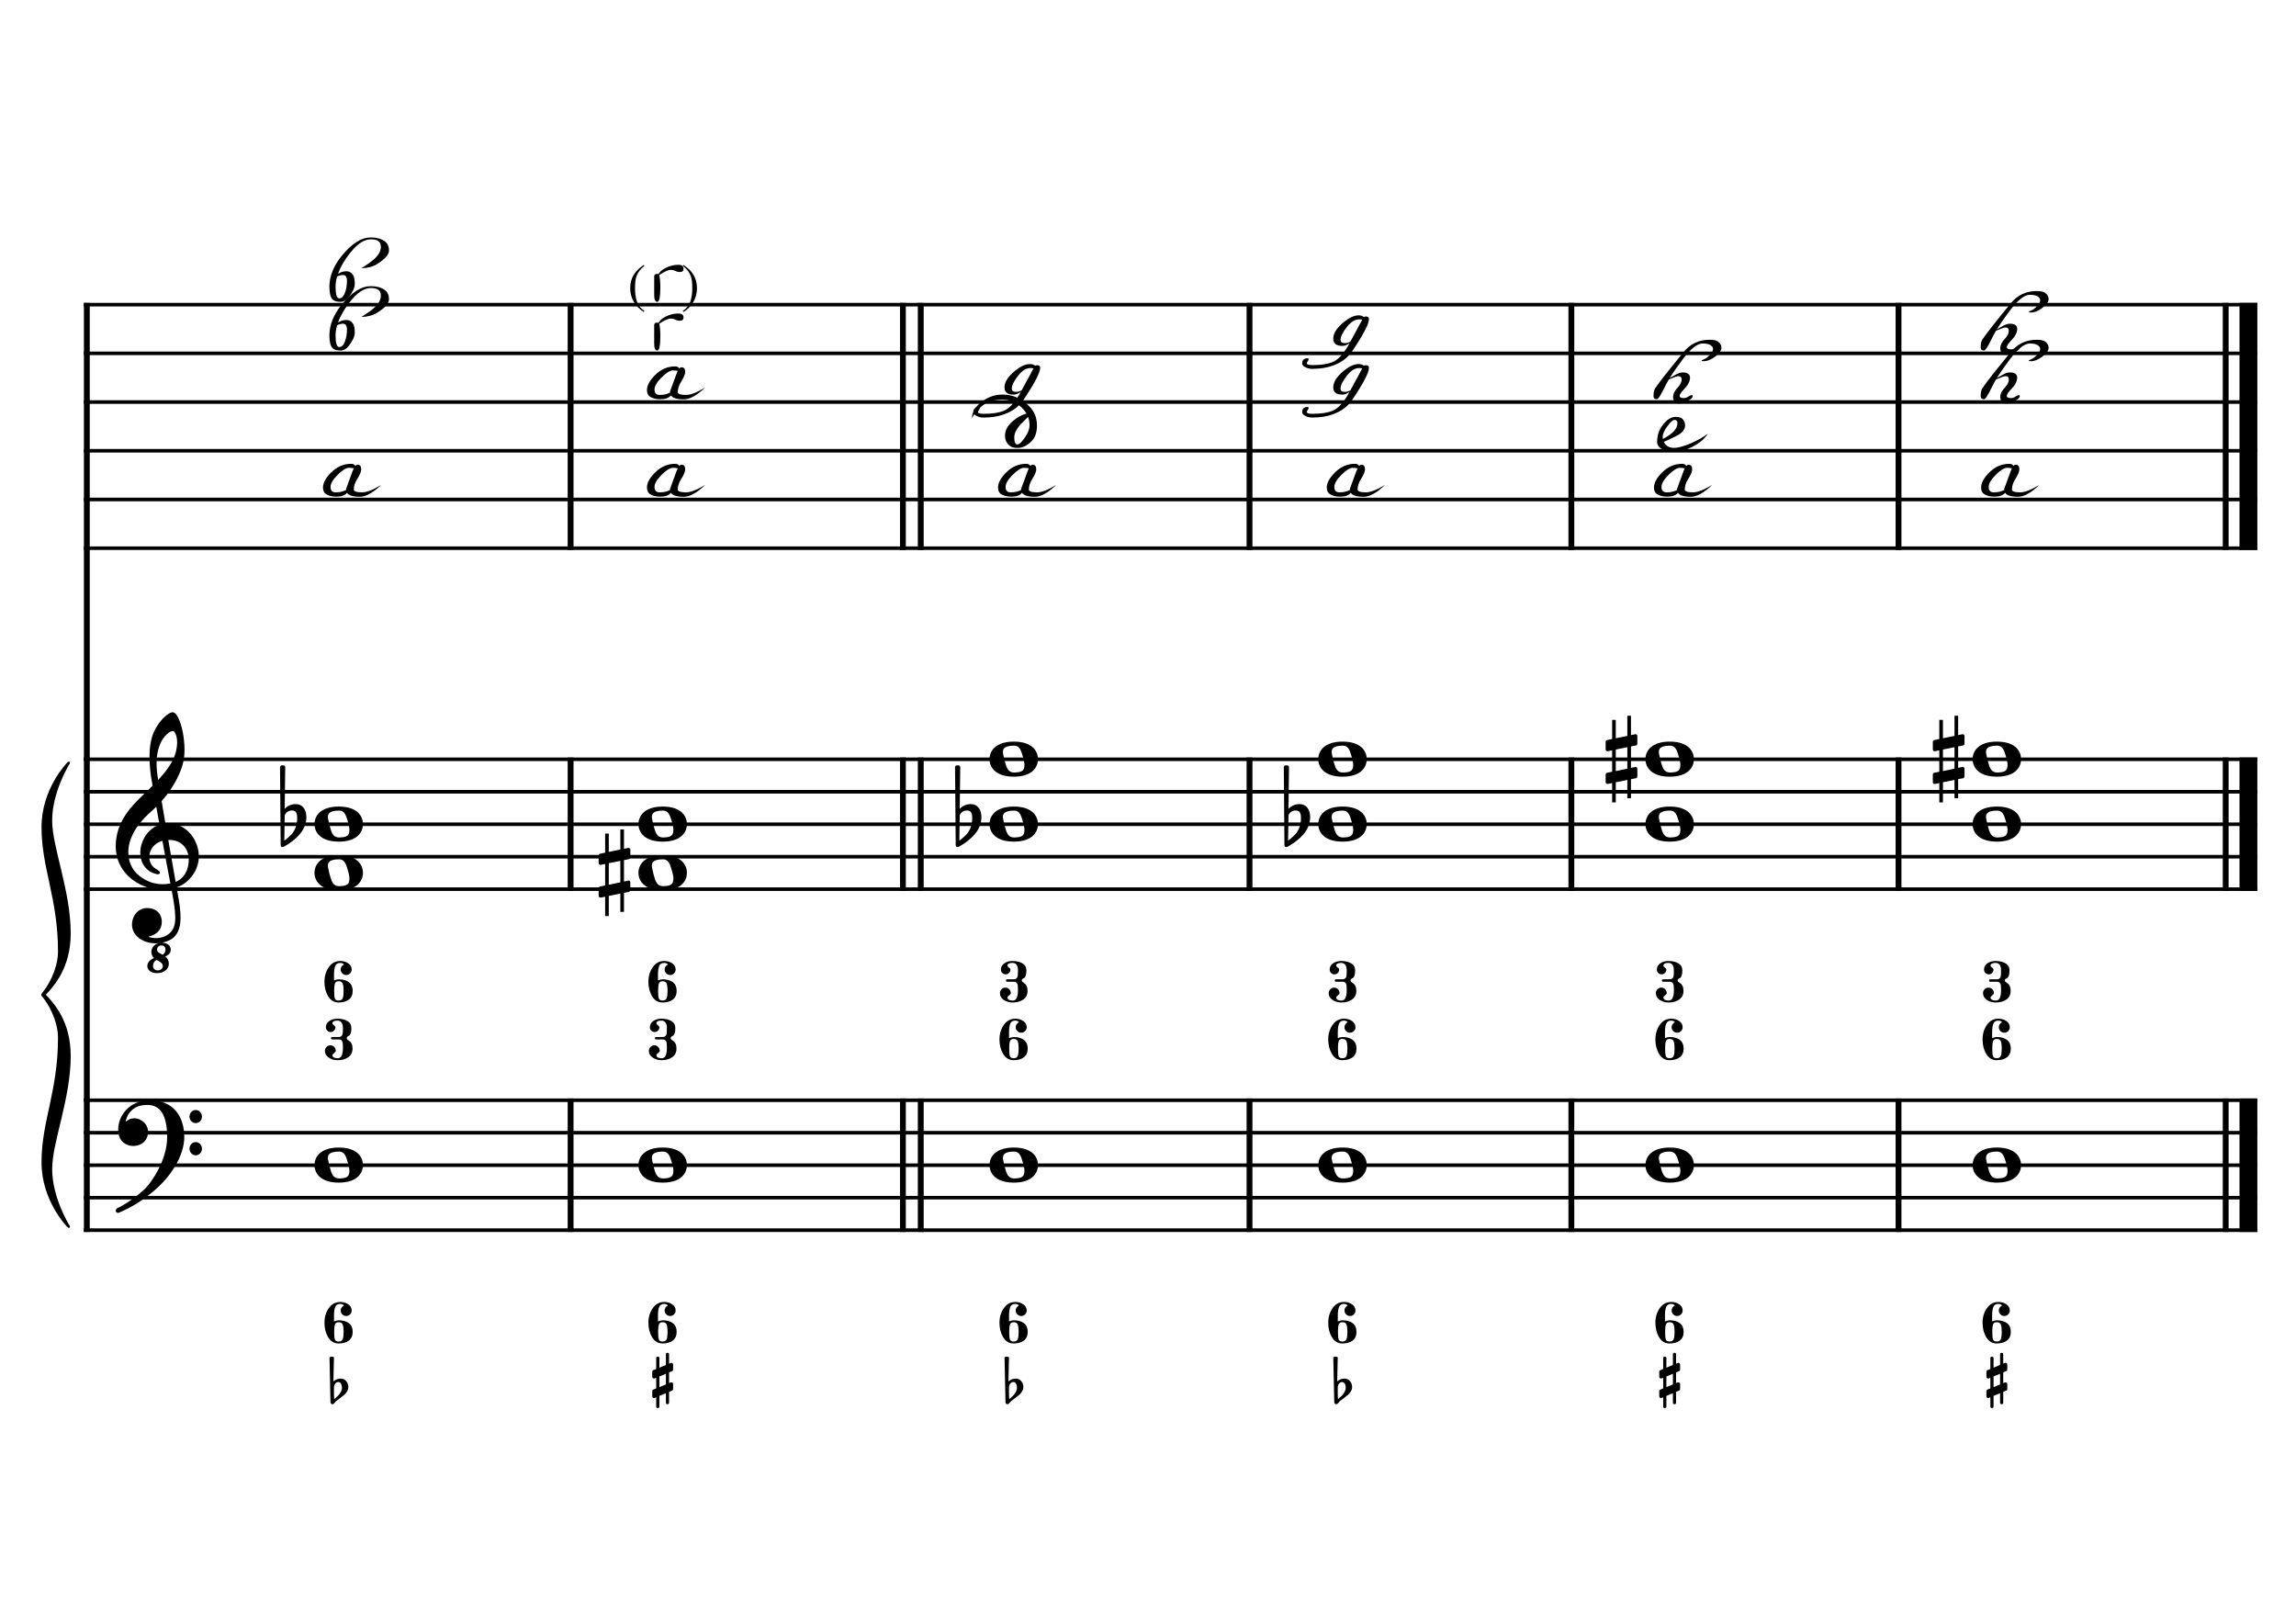 <?xml version="1.0" encoding="UTF-8" standalone="no"?>
<svg width="4209.44px" height="2976.38px" viewBox="0 0 4209.44 2976.38"
 xmlns="http://www.w3.org/2000/svg" xmlns:xlink="http://www.w3.org/1999/xlink" version="1.2" baseProfile="tiny">
<title>Cordes (16)</title>
<desc>Generated by MuseScore 3.6.2</desc>
<polyline class="StaffLines" fill="none" stroke="#000000" stroke-width="6.55" stroke-linejoin="bevel" points="153.819,558.425 4138.58,558.425"/>
<polyline class="StaffLines" fill="none" stroke="#000000" stroke-width="6.55" stroke-linejoin="bevel" points="153.819,647.717 4138.58,647.717"/>
<polyline class="StaffLines" fill="none" stroke="#000000" stroke-width="6.55" stroke-linejoin="bevel" points="153.819,737.008 4138.58,737.008"/>
<polyline class="StaffLines" fill="none" stroke="#000000" stroke-width="6.55" stroke-linejoin="bevel" points="153.819,826.299 4138.58,826.299"/>
<polyline class="StaffLines" fill="none" stroke="#000000" stroke-width="6.55" stroke-linejoin="bevel" points="153.819,915.591 4138.58,915.591"/>
<polyline class="StaffLines" fill="none" stroke="#000000" stroke-width="6.55" stroke-linejoin="bevel" points="153.819,1004.88 4138.58,1004.88"/>
<polyline class="StaffLines" fill="none" stroke="#000000" stroke-width="6.55" stroke-linejoin="bevel" points="153.819,1391.81 4138.58,1391.81"/>
<polyline class="StaffLines" fill="none" stroke="#000000" stroke-width="6.55" stroke-linejoin="bevel" points="153.819,1451.34 4138.58,1451.34"/>
<polyline class="StaffLines" fill="none" stroke="#000000" stroke-width="6.55" stroke-linejoin="bevel" points="153.819,1510.87 4138.58,1510.87"/>
<polyline class="StaffLines" fill="none" stroke="#000000" stroke-width="6.55" stroke-linejoin="bevel" points="153.819,1570.39 4138.58,1570.39"/>
<polyline class="StaffLines" fill="none" stroke="#000000" stroke-width="6.55" stroke-linejoin="bevel" points="153.819,1629.92 4138.58,1629.92"/>
<polyline class="StaffLines" fill="none" stroke="#000000" stroke-width="6.55" stroke-linejoin="bevel" points="153.819,2016.85 4138.58,2016.85"/>
<polyline class="StaffLines" fill="none" stroke="#000000" stroke-width="6.55" stroke-linejoin="bevel" points="153.819,2076.38 4138.58,2076.38"/>
<polyline class="StaffLines" fill="none" stroke="#000000" stroke-width="6.55" stroke-linejoin="bevel" points="153.819,2135.91 4138.58,2135.91"/>
<polyline class="StaffLines" fill="none" stroke="#000000" stroke-width="6.55" stroke-linejoin="bevel" points="153.819,2195.43 4138.58,2195.43"/>
<polyline class="StaffLines" fill="none" stroke="#000000" stroke-width="6.55" stroke-linejoin="bevel" points="153.819,2254.96 4138.58,2254.96"/>
<path class="Symbol" transform="matrix(2.381,0,0,2.381,1155.42,528.661)" d="M0,-0.1 C0,7.7 4,14 10.4,18.1 L10.9,17.4 C7.5,14.8 6.3,13.3 5.2,10.1 C4.2,7.2 3.7,4 3.7,-0.2 C3.7,-8.1 4.8,-12.3 10.9,-17.4 L10.5,-18.1 C3.9,-13.6 0,-8.5 0,-0.1"/>
<path class="Symbol" transform="matrix(2.381,0,0,2.381,1260.43,528.661)" d="M3.7,-0.2 C3.7,4 3.2,7.2 2.2,10.1 C1,13.3 -0.2,14.8 -3.6,17.4 L-3,18.1 C3.4,14.1 7.3,7.6 7.3,-0.1 C7.3,-8.4 3.4,-13.8 -3.2,-18.1 L-3.6,-17.4 C2.6,-12.4 3.7,-8.1 3.7,-0.2"/>
<polyline class="BarLine" fill="none" stroke="#000000" stroke-width="10.71" stroke-linejoin="bevel" points="159.176,2013.58 159.176,2258.23"/>
<polyline class="BarLine" fill="none" stroke="#000000" stroke-width="10.71" stroke-linejoin="bevel" points="1046.13,2013.58 1046.13,2258.23"/>
<polyline class="BarLine" fill="none" stroke="#000000" stroke-width="10.71" stroke-linejoin="bevel" points="1655.36,2013.58 1655.36,2258.23"/>
<polyline class="BarLine" fill="none" stroke="#000000" stroke-width="10.71" stroke-linejoin="bevel" points="1688.1,2013.58 1688.1,2258.23"/>
<polyline class="BarLine" fill="none" stroke="#000000" stroke-width="10.71" stroke-linejoin="bevel" points="2290.84,2013.58 2290.84,2258.23"/>
<polyline class="BarLine" fill="none" stroke="#000000" stroke-width="10.71" stroke-linejoin="bevel" points="2880.89,2013.58 2880.89,2258.23"/>
<polyline class="BarLine" fill="none" stroke="#000000" stroke-width="10.71" stroke-linejoin="bevel" points="3480.72,2013.58 3480.72,2258.23"/>
<polyline class="BarLine" fill="none" stroke="#000000" stroke-width="10.71" stroke-linejoin="bevel" points="4080.54,2013.58 4080.54,2258.23"/>
<polyline class="BarLine" fill="none" stroke="#000000" stroke-width="32.74" stroke-linejoin="bevel" points="4122.21,2013.58 4122.21,2258.23"/>
<polyline class="BarLine" fill="none" stroke="#000000" stroke-width="10.71" stroke-linejoin="bevel" points="159.176,1388.54 159.176,2016.85"/>
<polyline class="BarLine" fill="none" stroke="#000000" stroke-width="10.71" stroke-linejoin="bevel" points="1046.13,1388.54 1046.13,1633.2"/>
<polyline class="BarLine" fill="none" stroke="#000000" stroke-width="10.71" stroke-linejoin="bevel" points="1655.36,1388.54 1655.36,1633.2"/>
<polyline class="BarLine" fill="none" stroke="#000000" stroke-width="10.71" stroke-linejoin="bevel" points="1688.1,1388.54 1688.1,1633.2"/>
<polyline class="BarLine" fill="none" stroke="#000000" stroke-width="10.71" stroke-linejoin="bevel" points="2290.84,1388.54 2290.84,1633.2"/>
<polyline class="BarLine" fill="none" stroke="#000000" stroke-width="10.71" stroke-linejoin="bevel" points="2880.89,1388.54 2880.89,1633.2"/>
<polyline class="BarLine" fill="none" stroke="#000000" stroke-width="10.71" stroke-linejoin="bevel" points="3480.72,1388.54 3480.72,1633.2"/>
<polyline class="BarLine" fill="none" stroke="#000000" stroke-width="10.71" stroke-linejoin="bevel" points="4080.54,1388.54 4080.54,1633.2"/>
<polyline class="BarLine" fill="none" stroke="#000000" stroke-width="32.74" stroke-linejoin="bevel" points="4122.21,1388.54 4122.21,1633.2"/>
<polyline class="BarLine" fill="none" stroke="#000000" stroke-width="10.71" stroke-linejoin="bevel" points="159.176,555.151 159.176,1391.81"/>
<polyline class="BarLine" fill="none" stroke="#000000" stroke-width="10.71" stroke-linejoin="bevel" points="1046.13,555.151 1046.13,1008.16"/>
<polyline class="BarLine" fill="none" stroke="#000000" stroke-width="10.71" stroke-linejoin="bevel" points="1655.36,555.151 1655.36,1008.16"/>
<polyline class="BarLine" fill="none" stroke="#000000" stroke-width="10.71" stroke-linejoin="bevel" points="1688.1,555.151 1688.1,1008.16"/>
<polyline class="BarLine" fill="none" stroke="#000000" stroke-width="10.71" stroke-linejoin="bevel" points="2290.84,555.151 2290.84,1008.16"/>
<polyline class="BarLine" fill="none" stroke="#000000" stroke-width="10.71" stroke-linejoin="bevel" points="2880.89,555.151 2880.89,1008.16"/>
<polyline class="BarLine" fill="none" stroke="#000000" stroke-width="10.71" stroke-linejoin="bevel" points="3480.72,555.151 3480.72,1008.16"/>
<polyline class="BarLine" fill="none" stroke="#000000" stroke-width="10.71" stroke-linejoin="bevel" points="4080.54,555.151 4080.54,1008.16"/>
<polyline class="BarLine" fill="none" stroke="#000000" stroke-width="32.74" stroke-linejoin="bevel" points="4122.21,555.151 4122.21,1008.16"/>
<path class="Accidental" transform="matrix(2.381,0,0,2.381,513.384,1510.87)" d="M20.1,-7.9 C19.5,-11.8 17.1,-15.5 12,-15.5 C7,-15.5 4.1,-12.4 3.6,-11.8 L4,-43.9 C4,-44.7 3.4,-45.3 2.6,-45.3 L1.4,-45.3 C0.6,-45.3 0,-44.7 0,-43.9 L0.5,16.2 C0.5,17 1.1,17.6 1.9,17.6 C2.1,17.6 2.5,17.5 2.7,17.4 C3.1,17.2 9.6,14 15,7.9 C18.8,3.6 20.3,-1.3 20.3,-5.4 C20.3,-6.3 20.2,-7.1 20.1,-7.9 M13.2,-4 C13.2,-2.5 12.8,2.1 10.3,5.9 C8.6,8.5 5.2,11.2 3.3,12.7 L3.6,-6.8 C3.8,-7.7 5.3,-10.6 9.3,-10.6 C12.9,-10.6 13.2,-7.2 13.2,-5.1 L13.2,-4 "/>
<path class="Accidental" transform="matrix(2.381,0,0,2.381,1097.56,1600.16)" d="M23.3,-10.6 C23.9,-10.7 24.4,-11.4 24.4,-12 L24.4,-17.9 C24.4,-18.7 23.8,-19.3 23,-19.3 L22.8,-19.3 L19.5,-18.6 L19.5,-33.5 L16.7,-33.5 L16.7,-18 L7.8,-16.2 L7.8,-30.3 L5,-30.3 L5,-15.6 L1.1,-14.8 C0.5,-14.7 0,-14 0,-13.4 L0,-13.2 L0,-7.4 L0,-7.6 C0,-6.8 0.6,-6.2 1.4,-6.2 L1.7,-6.2 L5,-6.9 L5,9.6 L1.1,10.4 C0.5,10.5 0,11.2 0,11.8 L0,17.6 C0,18.4 0.6,19 1.4,19 L1.7,19 L5,18.3 L5,33.2 L7.8,33.2 L7.8,17.7 L16.7,15.9 L16.7,30 L19.5,30 L19.5,15.3 L23.3,14.6 C23.9,14.5 24.4,13.8 24.4,13.2 L24.4,7.3 C24.4,6.5 23.8,5.9 23,5.9 L22.8,5.9 L19.5,6.6 L19.5,-9.9 L23.3,-10.6 M7.8,9.1 L7.8,-7.5 L16.7,-9.3 L16.7,7.2 L7.8,9.1 "/>
<path class="Accidental" transform="matrix(2.381,0,0,2.381,1750.97,1510.87)" d="M20.1,-7.9 C19.5,-11.8 17.1,-15.5 12,-15.5 C7,-15.5 4.1,-12.4 3.6,-11.8 L4,-43.9 C4,-44.7 3.4,-45.3 2.6,-45.3 L1.4,-45.3 C0.6,-45.3 0,-44.7 0,-43.9 L0.5,16.2 C0.5,17 1.1,17.6 1.9,17.6 C2.1,17.6 2.5,17.5 2.7,17.4 C3.1,17.2 9.6,14 15,7.9 C18.8,3.6 20.3,-1.3 20.3,-5.4 C20.3,-6.3 20.2,-7.1 20.1,-7.9 M13.2,-4 C13.2,-2.5 12.8,2.1 10.3,5.9 C8.6,8.5 5.2,11.2 3.3,12.7 L3.6,-6.8 C3.8,-7.7 5.3,-10.6 9.3,-10.6 C12.9,-10.6 13.2,-7.2 13.2,-5.1 L13.2,-4 "/>
<path class="Accidental" transform="matrix(2.381,0,0,2.381,2353.7,1510.87)" d="M20.1,-7.9 C19.5,-11.8 17.1,-15.5 12,-15.5 C7,-15.5 4.1,-12.4 3.6,-11.8 L4,-43.9 C4,-44.7 3.4,-45.3 2.6,-45.3 L1.4,-45.3 C0.6,-45.3 0,-44.7 0,-43.9 L0.5,16.2 C0.5,17 1.1,17.6 1.9,17.6 C2.1,17.6 2.5,17.5 2.7,17.4 C3.1,17.2 9.6,14 15,7.9 C18.8,3.6 20.3,-1.3 20.3,-5.4 C20.3,-6.3 20.2,-7.1 20.1,-7.9 M13.2,-4 C13.2,-2.5 12.8,2.1 10.3,5.9 C8.6,8.5 5.2,11.2 3.3,12.7 L3.6,-6.8 C3.8,-7.7 5.3,-10.6 9.3,-10.6 C12.9,-10.6 13.2,-7.2 13.2,-5.1 L13.2,-4 "/>
<path class="Accidental" transform="matrix(2.381,0,0,2.381,2943.76,1391.81)" d="M23.3,-10.6 C23.9,-10.7 24.4,-11.4 24.4,-12 L24.4,-17.9 C24.4,-18.7 23.8,-19.3 23,-19.3 L22.8,-19.3 L19.5,-18.6 L19.5,-33.5 L16.7,-33.5 L16.7,-18 L7.8,-16.2 L7.8,-30.3 L5,-30.3 L5,-15.6 L1.1,-14.8 C0.5,-14.7 0,-14 0,-13.4 L0,-13.2 L0,-7.4 L0,-7.6 C0,-6.8 0.6,-6.2 1.4,-6.2 L1.7,-6.2 L5,-6.9 L5,9.6 L1.1,10.4 C0.5,10.5 0,11.2 0,11.8 L0,17.6 C0,18.4 0.6,19 1.4,19 L1.7,19 L5,18.3 L5,33.2 L7.8,33.2 L7.8,17.7 L16.7,15.9 L16.7,30 L19.5,30 L19.5,15.3 L23.3,14.6 C23.9,14.5 24.4,13.8 24.4,13.2 L24.4,7.3 C24.4,6.5 23.8,5.9 23,5.9 L22.8,5.9 L19.5,6.6 L19.5,-9.9 L23.3,-10.6 M7.8,9.1 L7.8,-7.5 L16.7,-9.3 L16.7,7.2 L7.8,9.1 "/>
<path class="Accidental" transform="matrix(2.381,0,0,2.381,3543.58,1391.81)" d="M23.3,-10.6 C23.9,-10.7 24.4,-11.4 24.4,-12 L24.4,-17.9 C24.4,-18.7 23.8,-19.3 23,-19.3 L22.8,-19.3 L19.5,-18.6 L19.5,-33.5 L16.7,-33.5 L16.7,-18 L7.8,-16.2 L7.8,-30.3 L5,-30.3 L5,-15.6 L1.1,-14.8 C0.5,-14.7 0,-14 0,-13.4 L0,-13.2 L0,-7.4 L0,-7.6 C0,-6.8 0.6,-6.2 1.4,-6.2 L1.7,-6.2 L5,-6.9 L5,9.6 L1.1,10.4 C0.5,10.5 0,11.2 0,11.8 L0,17.6 C0,18.4 0.6,19 1.4,19 L1.7,19 L5,18.3 L5,33.2 L7.8,33.2 L7.8,17.7 L16.7,15.9 L16.7,30 L19.5,30 L19.5,15.3 L23.3,14.6 C23.9,14.5 24.4,13.8 24.4,13.2 L24.4,7.3 C24.4,6.5 23.8,5.9 23,5.9 L22.8,5.9 L19.5,6.6 L19.5,-9.9 L23.3,-10.6 M7.8,9.1 L7.8,-7.5 L16.7,-9.3 L16.7,7.2 L7.8,9.1 "/>
<path class="Note" transform="matrix(2.381,0,0,2.381,576.595,2135.91)" d="M18.7,-13.6 C4.9,-13.6 0,-6.6 0,-0.1 C0,6.4 4.9,13.4 18.7,13.4 C32.5,13.4 37.3,6.4 37.3,-0.1 C37.3,-6.6 32.5,-13.6 18.7,-13.6 M10.4,-4.5 C10.3,-4.9 10.3,-5.3 10.3,-5.7 C10.3,-6.5 10.5,-7.3 10.9,-8 C11.6,-9 12.8,-9.7 14.3,-10 C15.6,-10.3 16.3,-10.5 18.9,-10.5 L19,-10.5 C23,-10.5 24.3,-6.8 25.4,-3 L25.7,-2 C26.5,0.6 26.9,2.8 26.9,4.5 C26.9,5.7 26.7,6.8 26.3,7.6 C25.7,8.7 24.7,9.4 23,9.8 C22.1,10 20.6,10.1 20.6,10.1 C20.1,10.1 19.7,10.2 19.3,10.2 C16.1,10.2 14.1,9 12.7,4.7 C11.5,1 11.3,-0.1 10.4,-4.5"/>
<path class="Note" transform="matrix(2.381,0,0,2.381,1170.53,2135.91)" d="M18.7,-13.6 C4.9,-13.6 0,-6.6 0,-0.1 C0,6.4 4.9,13.4 18.7,13.4 C32.5,13.4 37.3,6.4 37.3,-0.1 C37.3,-6.6 32.5,-13.6 18.7,-13.6 M10.4,-4.5 C10.3,-4.9 10.3,-5.3 10.3,-5.7 C10.3,-6.5 10.5,-7.3 10.9,-8 C11.6,-9 12.8,-9.7 14.3,-10 C15.6,-10.3 16.3,-10.5 18.9,-10.5 L19,-10.5 C23,-10.5 24.3,-6.8 25.4,-3 L25.7,-2 C26.5,0.6 26.9,2.8 26.9,4.5 C26.9,5.7 26.7,6.8 26.3,7.6 C25.7,8.7 24.7,9.4 23,9.8 C22.1,10 20.6,10.1 20.6,10.1 C20.1,10.1 19.7,10.2 19.3,10.2 C16.1,10.2 14.1,9 12.7,4.7 C11.5,1 11.3,-0.1 10.4,-4.5"/>
<path class="Note" transform="matrix(2.381,0,0,2.381,1814.18,2135.91)" d="M18.7,-13.6 C4.9,-13.6 0,-6.6 0,-0.1 C0,6.4 4.9,13.4 18.7,13.4 C32.5,13.4 37.3,6.4 37.3,-0.1 C37.3,-6.6 32.5,-13.6 18.7,-13.6 M10.4,-4.5 C10.3,-4.9 10.3,-5.3 10.3,-5.7 C10.3,-6.5 10.5,-7.3 10.9,-8 C11.6,-9 12.8,-9.7 14.3,-10 C15.6,-10.3 16.3,-10.5 18.9,-10.5 L19,-10.5 C23,-10.5 24.3,-6.8 25.4,-3 L25.7,-2 C26.5,0.6 26.9,2.8 26.9,4.5 C26.9,5.7 26.7,6.8 26.3,7.6 C25.7,8.7 24.7,9.4 23,9.8 C22.1,10 20.6,10.1 20.6,10.1 C20.1,10.1 19.7,10.2 19.3,10.2 C16.1,10.2 14.1,9 12.7,4.7 C11.5,1 11.3,-0.1 10.4,-4.5"/>
<path class="Note" transform="matrix(2.381,0,0,2.381,2416.92,2135.91)" d="M18.7,-13.6 C4.9,-13.6 0,-6.6 0,-0.1 C0,6.4 4.9,13.4 18.7,13.4 C32.5,13.4 37.3,6.4 37.3,-0.1 C37.3,-6.6 32.5,-13.6 18.7,-13.6 M10.4,-4.5 C10.3,-4.9 10.3,-5.3 10.3,-5.7 C10.3,-6.5 10.5,-7.3 10.9,-8 C11.6,-9 12.8,-9.7 14.3,-10 C15.6,-10.3 16.3,-10.5 18.9,-10.5 L19,-10.5 C23,-10.5 24.3,-6.8 25.4,-3 L25.7,-2 C26.5,0.6 26.9,2.8 26.9,4.5 C26.9,5.7 26.7,6.8 26.3,7.6 C25.7,8.7 24.7,9.4 23,9.8 C22.1,10 20.6,10.1 20.6,10.1 C20.1,10.1 19.7,10.2 19.3,10.2 C16.1,10.2 14.1,9 12.7,4.7 C11.5,1 11.3,-0.1 10.4,-4.5"/>
<path class="Note" transform="matrix(2.381,0,0,2.381,3016.74,2135.91)" d="M18.7,-13.6 C4.9,-13.6 0,-6.6 0,-0.1 C0,6.4 4.9,13.4 18.7,13.4 C32.5,13.4 37.3,6.4 37.3,-0.1 C37.3,-6.6 32.5,-13.6 18.7,-13.6 M10.4,-4.5 C10.3,-4.9 10.3,-5.3 10.3,-5.7 C10.3,-6.5 10.5,-7.3 10.9,-8 C11.6,-9 12.8,-9.7 14.3,-10 C15.6,-10.3 16.3,-10.5 18.9,-10.5 L19,-10.5 C23,-10.5 24.3,-6.8 25.4,-3 L25.7,-2 C26.5,0.6 26.9,2.8 26.9,4.5 C26.9,5.7 26.7,6.8 26.3,7.6 C25.7,8.7 24.7,9.4 23,9.8 C22.1,10 20.6,10.1 20.6,10.1 C20.1,10.1 19.7,10.2 19.3,10.2 C16.1,10.2 14.1,9 12.7,4.7 C11.5,1 11.3,-0.1 10.4,-4.5"/>
<path class="Note" transform="matrix(2.381,0,0,2.381,3616.56,2135.91)" d="M18.7,-13.6 C4.9,-13.6 0,-6.6 0,-0.1 C0,6.4 4.9,13.4 18.7,13.4 C32.5,13.4 37.3,6.4 37.3,-0.1 C37.3,-6.6 32.5,-13.6 18.7,-13.6 M10.4,-4.5 C10.3,-4.9 10.3,-5.3 10.3,-5.7 C10.3,-6.5 10.5,-7.3 10.9,-8 C11.6,-9 12.8,-9.7 14.3,-10 C15.6,-10.3 16.3,-10.5 18.9,-10.5 L19,-10.5 C23,-10.5 24.3,-6.8 25.4,-3 L25.7,-2 C26.5,0.6 26.9,2.8 26.9,4.5 C26.9,5.7 26.7,6.8 26.3,7.6 C25.7,8.7 24.7,9.4 23,9.8 C22.1,10 20.6,10.1 20.6,10.1 C20.1,10.1 19.7,10.2 19.3,10.2 C16.1,10.2 14.1,9 12.7,4.7 C11.5,1 11.3,-0.1 10.4,-4.5"/>
<path class="Note" transform="matrix(2.381,0,0,2.381,576.595,1600.16)" d="M18.7,-13.6 C4.9,-13.6 0,-6.6 0,-0.1 C0,6.4 4.9,13.4 18.7,13.4 C32.5,13.4 37.3,6.4 37.3,-0.1 C37.3,-6.6 32.5,-13.6 18.7,-13.6 M10.4,-4.5 C10.3,-4.9 10.3,-5.3 10.3,-5.7 C10.3,-6.5 10.5,-7.3 10.9,-8 C11.6,-9 12.8,-9.7 14.3,-10 C15.6,-10.3 16.3,-10.5 18.9,-10.5 L19,-10.5 C23,-10.5 24.3,-6.8 25.4,-3 L25.7,-2 C26.5,0.6 26.9,2.8 26.9,4.5 C26.9,5.7 26.7,6.8 26.3,7.6 C25.7,8.7 24.7,9.4 23,9.8 C22.1,10 20.6,10.1 20.6,10.1 C20.1,10.1 19.7,10.2 19.3,10.2 C16.1,10.2 14.1,9 12.7,4.7 C11.5,1 11.3,-0.1 10.4,-4.5"/>
<path class="Note" transform="matrix(2.381,0,0,2.381,576.595,1510.87)" d="M18.7,-13.6 C4.9,-13.6 0,-6.6 0,-0.1 C0,6.4 4.9,13.4 18.7,13.4 C32.5,13.4 37.3,6.4 37.3,-0.1 C37.3,-6.6 32.5,-13.6 18.7,-13.6 M10.4,-4.5 C10.3,-4.9 10.3,-5.3 10.3,-5.7 C10.3,-6.5 10.5,-7.3 10.9,-8 C11.6,-9 12.8,-9.7 14.3,-10 C15.6,-10.3 16.3,-10.5 18.9,-10.5 L19,-10.5 C23,-10.5 24.3,-6.8 25.4,-3 L25.7,-2 C26.5,0.6 26.9,2.8 26.9,4.5 C26.9,5.7 26.7,6.8 26.3,7.6 C25.7,8.7 24.7,9.4 23,9.8 C22.1,10 20.6,10.1 20.6,10.1 C20.1,10.1 19.7,10.2 19.3,10.2 C16.1,10.2 14.1,9 12.7,4.7 C11.5,1 11.3,-0.1 10.4,-4.5"/>
<path class="Note" transform="matrix(2.381,0,0,2.381,1170.53,1600.16)" d="M18.7,-13.6 C4.9,-13.6 0,-6.6 0,-0.1 C0,6.4 4.9,13.4 18.7,13.4 C32.5,13.4 37.3,6.4 37.3,-0.1 C37.3,-6.6 32.5,-13.6 18.7,-13.6 M10.4,-4.5 C10.3,-4.9 10.3,-5.3 10.3,-5.7 C10.3,-6.5 10.5,-7.3 10.9,-8 C11.6,-9 12.8,-9.7 14.3,-10 C15.6,-10.3 16.3,-10.5 18.9,-10.5 L19,-10.5 C23,-10.5 24.3,-6.8 25.4,-3 L25.7,-2 C26.5,0.6 26.9,2.8 26.9,4.5 C26.9,5.7 26.7,6.8 26.3,7.6 C25.7,8.7 24.7,9.4 23,9.8 C22.1,10 20.6,10.1 20.6,10.1 C20.1,10.1 19.7,10.2 19.3,10.2 C16.1,10.2 14.1,9 12.7,4.7 C11.5,1 11.3,-0.1 10.4,-4.5"/>
<path class="Note" transform="matrix(2.381,0,0,2.381,1170.53,1510.87)" d="M18.7,-13.6 C4.9,-13.6 0,-6.6 0,-0.1 C0,6.4 4.9,13.4 18.7,13.4 C32.5,13.4 37.3,6.4 37.3,-0.1 C37.3,-6.6 32.5,-13.6 18.7,-13.6 M10.4,-4.5 C10.3,-4.9 10.3,-5.3 10.3,-5.7 C10.3,-6.5 10.5,-7.3 10.9,-8 C11.6,-9 12.8,-9.7 14.3,-10 C15.6,-10.3 16.3,-10.5 18.9,-10.5 L19,-10.5 C23,-10.5 24.3,-6.8 25.4,-3 L25.7,-2 C26.5,0.6 26.9,2.8 26.9,4.5 C26.9,5.7 26.7,6.8 26.3,7.6 C25.7,8.7 24.7,9.4 23,9.8 C22.1,10 20.6,10.1 20.6,10.1 C20.1,10.1 19.7,10.2 19.3,10.2 C16.1,10.2 14.1,9 12.7,4.7 C11.5,1 11.3,-0.1 10.4,-4.5"/>
<path class="Note" transform="matrix(2.381,0,0,2.381,1814.18,1510.87)" d="M18.7,-13.6 C4.9,-13.6 0,-6.6 0,-0.1 C0,6.4 4.9,13.4 18.7,13.4 C32.5,13.4 37.3,6.4 37.3,-0.1 C37.3,-6.6 32.5,-13.6 18.7,-13.6 M10.4,-4.5 C10.3,-4.9 10.3,-5.3 10.3,-5.7 C10.3,-6.5 10.5,-7.3 10.9,-8 C11.6,-9 12.8,-9.7 14.3,-10 C15.6,-10.3 16.3,-10.5 18.9,-10.5 L19,-10.5 C23,-10.5 24.3,-6.8 25.4,-3 L25.7,-2 C26.5,0.6 26.9,2.8 26.9,4.5 C26.9,5.7 26.7,6.8 26.3,7.6 C25.7,8.7 24.7,9.4 23,9.8 C22.1,10 20.6,10.1 20.6,10.1 C20.1,10.1 19.7,10.2 19.3,10.2 C16.1,10.2 14.1,9 12.7,4.7 C11.5,1 11.3,-0.1 10.4,-4.5"/>
<path class="Note" transform="matrix(2.381,0,0,2.381,1814.18,1391.81)" d="M18.7,-13.6 C4.9,-13.6 0,-6.6 0,-0.1 C0,6.4 4.9,13.4 18.7,13.4 C32.5,13.4 37.3,6.4 37.3,-0.1 C37.3,-6.6 32.5,-13.6 18.7,-13.6 M10.4,-4.5 C10.3,-4.9 10.3,-5.3 10.3,-5.7 C10.3,-6.5 10.5,-7.3 10.9,-8 C11.6,-9 12.8,-9.7 14.3,-10 C15.6,-10.3 16.3,-10.5 18.9,-10.5 L19,-10.5 C23,-10.5 24.3,-6.8 25.4,-3 L25.7,-2 C26.5,0.6 26.9,2.8 26.9,4.5 C26.9,5.7 26.7,6.8 26.3,7.6 C25.7,8.7 24.7,9.4 23,9.8 C22.1,10 20.6,10.1 20.6,10.1 C20.1,10.1 19.7,10.2 19.3,10.2 C16.1,10.2 14.1,9 12.7,4.7 C11.5,1 11.3,-0.1 10.4,-4.5"/>
<path class="Note" transform="matrix(2.381,0,0,2.381,2416.92,1510.87)" d="M18.7,-13.6 C4.9,-13.6 0,-6.6 0,-0.1 C0,6.4 4.9,13.4 18.7,13.4 C32.5,13.4 37.3,6.4 37.3,-0.1 C37.3,-6.6 32.5,-13.6 18.7,-13.6 M10.4,-4.5 C10.3,-4.9 10.3,-5.3 10.3,-5.7 C10.3,-6.5 10.5,-7.3 10.9,-8 C11.6,-9 12.8,-9.7 14.3,-10 C15.6,-10.3 16.3,-10.5 18.9,-10.5 L19,-10.5 C23,-10.5 24.3,-6.8 25.4,-3 L25.7,-2 C26.5,0.6 26.9,2.8 26.9,4.5 C26.9,5.7 26.7,6.8 26.3,7.6 C25.7,8.7 24.7,9.4 23,9.8 C22.1,10 20.6,10.1 20.6,10.1 C20.1,10.1 19.7,10.2 19.3,10.2 C16.1,10.2 14.1,9 12.7,4.7 C11.5,1 11.3,-0.1 10.4,-4.5"/>
<path class="Note" transform="matrix(2.381,0,0,2.381,2416.92,1391.81)" d="M18.7,-13.6 C4.9,-13.6 0,-6.6 0,-0.1 C0,6.4 4.9,13.4 18.7,13.4 C32.5,13.4 37.3,6.4 37.3,-0.1 C37.3,-6.6 32.5,-13.6 18.7,-13.6 M10.4,-4.5 C10.3,-4.9 10.3,-5.3 10.3,-5.7 C10.3,-6.5 10.5,-7.3 10.9,-8 C11.6,-9 12.8,-9.7 14.3,-10 C15.6,-10.3 16.3,-10.5 18.9,-10.5 L19,-10.5 C23,-10.5 24.3,-6.8 25.4,-3 L25.7,-2 C26.5,0.6 26.9,2.8 26.9,4.5 C26.9,5.7 26.7,6.8 26.3,7.6 C25.7,8.7 24.7,9.4 23,9.8 C22.1,10 20.6,10.1 20.6,10.1 C20.1,10.1 19.7,10.2 19.3,10.2 C16.1,10.2 14.1,9 12.7,4.7 C11.5,1 11.3,-0.1 10.4,-4.5"/>
<path class="Note" transform="matrix(2.381,0,0,2.381,3016.74,1510.87)" d="M18.7,-13.6 C4.9,-13.6 0,-6.6 0,-0.1 C0,6.4 4.9,13.4 18.7,13.4 C32.5,13.4 37.3,6.4 37.3,-0.1 C37.3,-6.6 32.5,-13.6 18.7,-13.6 M10.4,-4.5 C10.3,-4.9 10.3,-5.3 10.3,-5.7 C10.3,-6.5 10.5,-7.3 10.9,-8 C11.6,-9 12.8,-9.7 14.3,-10 C15.6,-10.3 16.3,-10.5 18.9,-10.5 L19,-10.5 C23,-10.5 24.3,-6.8 25.4,-3 L25.7,-2 C26.5,0.6 26.9,2.8 26.9,4.5 C26.9,5.7 26.7,6.8 26.3,7.6 C25.7,8.7 24.7,9.4 23,9.8 C22.1,10 20.6,10.1 20.6,10.1 C20.1,10.1 19.7,10.2 19.3,10.2 C16.1,10.2 14.1,9 12.7,4.7 C11.5,1 11.3,-0.1 10.4,-4.5"/>
<path class="Note" transform="matrix(2.381,0,0,2.381,3016.74,1391.81)" d="M18.7,-13.6 C4.9,-13.6 0,-6.6 0,-0.1 C0,6.4 4.9,13.4 18.7,13.4 C32.5,13.4 37.3,6.4 37.3,-0.1 C37.3,-6.6 32.5,-13.6 18.7,-13.6 M10.4,-4.5 C10.3,-4.9 10.3,-5.3 10.3,-5.7 C10.3,-6.5 10.5,-7.3 10.9,-8 C11.6,-9 12.8,-9.7 14.3,-10 C15.6,-10.3 16.3,-10.5 18.9,-10.5 L19,-10.5 C23,-10.5 24.3,-6.8 25.4,-3 L25.7,-2 C26.5,0.6 26.9,2.8 26.9,4.5 C26.9,5.7 26.7,6.8 26.3,7.6 C25.7,8.7 24.7,9.4 23,9.8 C22.1,10 20.6,10.1 20.6,10.1 C20.1,10.1 19.7,10.2 19.3,10.2 C16.1,10.2 14.1,9 12.7,4.7 C11.5,1 11.3,-0.1 10.4,-4.5"/>
<path class="Note" transform="matrix(2.381,0,0,2.381,3616.56,1510.87)" d="M18.7,-13.6 C4.9,-13.6 0,-6.6 0,-0.1 C0,6.4 4.9,13.4 18.7,13.4 C32.5,13.4 37.3,6.4 37.3,-0.1 C37.3,-6.6 32.5,-13.6 18.7,-13.6 M10.4,-4.5 C10.3,-4.9 10.3,-5.3 10.3,-5.7 C10.3,-6.5 10.5,-7.3 10.9,-8 C11.6,-9 12.8,-9.7 14.3,-10 C15.6,-10.3 16.3,-10.5 18.9,-10.5 L19,-10.5 C23,-10.5 24.3,-6.8 25.4,-3 L25.7,-2 C26.5,0.6 26.9,2.8 26.9,4.5 C26.9,5.7 26.7,6.8 26.3,7.6 C25.7,8.7 24.7,9.4 23,9.8 C22.1,10 20.6,10.1 20.6,10.1 C20.1,10.1 19.7,10.2 19.3,10.2 C16.1,10.2 14.1,9 12.7,4.7 C11.5,1 11.3,-0.1 10.4,-4.5"/>
<path class="Note" transform="matrix(2.381,0,0,2.381,3616.56,1391.81)" d="M18.7,-13.6 C4.9,-13.6 0,-6.6 0,-0.1 C0,6.4 4.9,13.4 18.7,13.4 C32.5,13.4 37.3,6.4 37.3,-0.1 C37.3,-6.6 32.5,-13.6 18.7,-13.6 M10.4,-4.5 C10.3,-4.9 10.3,-5.3 10.3,-5.7 C10.3,-6.5 10.5,-7.3 10.9,-8 C11.6,-9 12.8,-9.7 14.3,-10 C15.6,-10.3 16.3,-10.5 18.9,-10.5 L19,-10.5 C23,-10.5 24.3,-6.8 25.4,-3 L25.7,-2 C26.5,0.6 26.9,2.8 26.9,4.5 C26.9,5.7 26.7,6.8 26.3,7.6 C25.7,8.7 24.7,9.4 23,9.8 C22.1,10 20.6,10.1 20.6,10.1 C20.1,10.1 19.7,10.2 19.3,10.2 C16.1,10.2 14.1,9 12.7,4.7 C11.5,1 11.3,-0.1 10.4,-4.5"/>
<path class="Note" d="M655.414,851.839 C659.985,851.839 662.27,854.705 662.27,860.438 C662.27,864.467 659.752,870.471 654.717,878.451 C650.688,884.881 648.674,891.157 648.674,897.277 C648.674,900.763 653.748,902.507 663.897,902.507 C672.265,902.507 683.924,897.974 698.877,888.91 C683.847,903.398 670.792,910.641 659.714,910.641 C649.72,910.641 642.747,909.131 638.796,906.109 C637.789,905.334 636.936,904.405 636.239,903.32 C632.365,908.046 625.896,910.409 616.832,910.409 C608.155,910.409 601.492,908.627 596.844,905.063 C593.745,902.662 592.195,898.827 592.195,893.558 C592.195,885.191 597.153,876.049 607.07,866.133 C617.684,855.519 629.964,850.212 643.909,850.212 C647.395,850.212 649.952,851.49 651.579,854.047 C652.896,852.575 654.174,851.839 655.414,851.839 M634.612,898.091 C634.535,897.471 634.496,896.851 634.496,896.231 C634.496,895.921 638.447,885.114 646.349,863.808 C647.124,861.717 647.899,859.935 648.674,858.463 C645.652,857.843 642.669,857.533 639.725,857.533 C634.302,857.533 627.097,862.143 618.11,871.362 C610.053,879.574 606.024,886.663 606.024,892.629 C606.024,899.214 609.162,902.507 615.437,902.507 C623.03,902.507 629.421,901.035 634.612,898.091"/>
<path class="Note" d="M662.503,581.059 C672.962,574.474 680.554,569.09 685.28,564.906 C693.957,557.236 698.296,549.489 698.296,541.664 C698.296,532.522 692.175,527.951 679.934,527.951 C667.074,527.951 653.671,537.209 639.725,555.725 C630.274,568.276 623.572,580.13 619.621,591.286 C624.502,588.11 629.654,586.521 635.077,586.521 C640.19,586.521 644.258,588.807 647.279,593.378 C649.371,596.554 650.417,601.977 650.417,609.647 C650.417,616.542 646.776,624.638 639.493,633.935 C635,639.668 630.002,642.535 624.502,642.535 C617.529,642.535 612.648,641.14 609.859,638.351 C605.908,634.4 603.932,626.575 603.932,614.877 C603.932,595.198 611.874,575.83 627.756,556.771 C645.652,535.311 662.813,524.581 679.237,524.581 C691.943,524.581 701.433,527.564 707.709,533.529 C711.35,537.015 713.171,542.051 713.171,548.637 C713.171,555.997 705.927,564.209 691.439,573.273 C683.847,578.077 674.201,580.672 662.503,581.059 M618.11,596.167 C616.173,602.675 615.205,608.911 615.205,614.877 C615.205,629.055 617.452,636.143 621.945,636.143 C626.206,636.143 629.538,633.122 631.939,627.079 C634.728,620.261 636.123,612.707 636.123,604.418 C636.123,597.058 633.682,593.378 628.802,593.378 C625.393,593.378 621.829,594.307 618.11,596.167"/>
<path class="Note" d="M662.503,491.768 C672.962,485.183 680.554,479.798 685.28,475.615 C693.957,467.945 698.296,460.197 698.296,452.373 C698.296,443.231 692.175,438.66 679.934,438.66 C667.074,438.66 653.671,447.918 639.725,466.434 C630.274,478.985 623.572,490.838 619.621,501.995 C624.502,498.818 629.654,497.23 635.077,497.23 C640.19,497.23 644.258,499.515 647.279,504.086 C649.371,507.263 650.417,512.686 650.417,520.356 C650.417,527.251 646.776,535.347 639.493,544.644 C635,550.377 630.002,553.244 624.502,553.244 C617.529,553.244 612.648,551.849 609.859,549.06 C605.908,545.109 603.932,537.284 603.932,525.585 C603.932,505.907 611.874,486.539 627.756,467.48 C645.652,446.02 662.813,435.29 679.237,435.29 C691.943,435.29 701.433,438.272 707.709,444.238 C711.35,447.724 713.171,452.76 713.171,459.345 C713.171,466.705 705.927,474.917 691.439,483.982 C683.847,488.785 674.201,491.381 662.503,491.768 M618.11,506.875 C616.173,513.383 615.205,519.62 615.205,525.585 C615.205,539.763 617.452,546.852 621.945,546.852 C626.206,546.852 629.538,543.831 631.939,537.788 C634.728,530.97 636.123,523.416 636.123,515.126 C636.123,507.766 633.682,504.086 628.802,504.086 C625.393,504.086 621.829,505.016 618.11,506.875"/>
<path class="Note" d="M1249.35,851.839 C1253.93,851.839 1256.21,854.705 1256.21,860.438 C1256.21,864.467 1253.69,870.471 1248.66,878.451 C1244.63,884.881 1242.61,891.157 1242.61,897.277 C1242.61,900.763 1247.69,902.507 1257.84,902.507 C1266.2,902.507 1277.86,897.974 1292.82,888.91 C1277.79,903.398 1264.73,910.641 1253.65,910.641 C1243.66,910.641 1236.69,909.131 1232.74,906.109 C1231.73,905.334 1230.88,904.405 1230.18,903.32 C1226.31,908.046 1219.84,910.409 1210.77,910.409 C1202.09,910.409 1195.43,908.627 1190.78,905.063 C1187.68,902.662 1186.14,898.827 1186.14,893.558 C1186.14,885.191 1191.09,876.049 1201.01,866.133 C1211.62,855.519 1223.9,850.212 1237.85,850.212 C1241.34,850.212 1243.89,851.49 1245.52,854.047 C1246.84,852.575 1248.11,851.839 1249.35,851.839 M1228.55,898.091 C1228.47,897.471 1228.44,896.851 1228.44,896.231 C1228.44,895.921 1232.39,885.114 1240.29,863.808 C1241.06,861.717 1241.84,859.935 1242.61,858.463 C1239.59,857.843 1236.61,857.533 1233.67,857.533 C1228.24,857.533 1221.04,862.143 1212.05,871.362 C1203.99,879.574 1199.96,886.663 1199.96,892.629 C1199.96,899.214 1203.1,902.507 1209.38,902.507 C1216.97,902.507 1223.36,901.035 1228.55,898.091"/>
<path class="Note" d="M1205.08,642.535 C1201.28,642.535 1199.38,638.468 1199.38,630.333 L1199.38,596.283 C1199.38,593.029 1200.97,591.402 1204.15,591.402 C1205.54,591.402 1206.59,591.518 1207.29,591.751 C1209.76,587.412 1213.83,583.771 1219.49,580.827 C1227.39,576.721 1235.41,574.668 1243.54,574.668 C1249.97,574.668 1253.19,577.069 1253.19,581.873 C1253.19,585.902 1251.02,587.916 1246.68,587.916 C1243.58,587.916 1240.64,587.219 1237.85,585.824 C1235.37,584.584 1232.74,583.965 1229.95,583.965 C1225.14,583.965 1218.05,587.102 1208.68,593.378 C1210,599.653 1210.66,606.974 1210.66,615.342 C1210.66,633.471 1208.8,642.535 1205.08,642.535"/>
<path class="Note" d="M1205.08,553.244 C1201.28,553.244 1199.38,549.176 1199.38,541.041 L1199.38,506.992 C1199.38,503.738 1200.97,502.111 1204.15,502.111 C1205.54,502.111 1206.59,502.227 1207.29,502.459 C1209.76,498.121 1213.83,494.48 1219.49,491.536 C1227.39,487.43 1235.41,485.376 1243.54,485.376 C1249.97,485.376 1253.19,487.778 1253.19,492.582 C1253.19,496.61 1251.02,498.624 1246.68,498.624 C1243.58,498.624 1240.64,497.927 1237.85,496.533 C1235.37,495.293 1232.74,494.673 1229.95,494.673 C1225.14,494.673 1218.05,497.811 1208.68,504.086 C1210,510.362 1210.66,517.683 1210.66,526.05 C1210.66,544.179 1208.8,553.244 1205.08,553.244"/>
<path class="Note" d="M1249.35,673.256 C1253.93,673.256 1256.21,676.123 1256.21,681.856 C1256.21,685.884 1253.69,691.888 1248.66,699.868 C1244.63,706.299 1242.61,712.574 1242.61,718.694 C1242.61,722.181 1247.69,723.924 1257.84,723.924 C1266.2,723.924 1277.86,719.392 1292.82,710.327 C1277.79,724.815 1264.73,732.059 1253.65,732.059 C1243.66,732.059 1236.69,730.548 1232.74,727.527 C1231.73,726.752 1230.88,725.822 1230.18,724.737 C1226.31,729.463 1219.84,731.826 1210.77,731.826 C1202.09,731.826 1195.43,730.044 1190.78,726.481 C1187.68,724.079 1186.14,720.244 1186.14,714.976 C1186.14,706.609 1191.09,697.467 1201.01,687.55 C1211.62,676.936 1223.9,671.629 1237.85,671.629 C1241.34,671.629 1243.89,672.907 1245.52,675.464 C1246.84,673.992 1248.11,673.256 1249.35,673.256 M1228.55,719.508 C1228.47,718.888 1228.44,718.268 1228.44,717.649 C1228.44,717.339 1232.39,706.531 1240.29,685.226 C1241.06,683.134 1241.84,681.352 1242.61,679.88 C1239.59,679.26 1236.61,678.95 1233.67,678.95 C1228.24,678.95 1221.04,683.56 1212.05,692.779 C1203.99,700.992 1199.96,708.081 1199.96,714.046 C1199.96,720.631 1203.1,723.924 1209.38,723.924 C1216.97,723.924 1223.36,722.452 1228.55,719.508"/>
<path class="Note" d="M1893,851.839 C1897.57,851.839 1899.86,854.705 1899.86,860.438 C1899.86,864.467 1897.34,870.471 1892.3,878.451 C1888.27,884.881 1886.26,891.157 1886.26,897.277 C1886.26,900.763 1891.33,902.507 1901.48,902.507 C1909.85,902.507 1921.51,897.974 1936.46,888.91 C1921.43,903.398 1908.38,910.641 1897.3,910.641 C1887.31,910.641 1880.33,909.131 1876.38,906.109 C1875.37,905.334 1874.52,904.405 1873.82,903.32 C1869.95,908.046 1863.48,910.409 1854.42,910.409 C1845.74,910.409 1839.08,908.627 1834.43,905.063 C1831.33,902.662 1829.78,898.827 1829.78,893.558 C1829.78,885.191 1834.74,876.049 1844.66,866.133 C1855.27,855.519 1867.55,850.212 1881.49,850.212 C1884.98,850.212 1887.54,851.49 1889.16,854.047 C1890.48,852.575 1891.76,851.839 1893,851.839 M1872.2,898.091 C1872.12,897.471 1872.08,896.851 1872.08,896.231 C1872.08,895.921 1876.03,885.114 1883.94,863.808 C1884.71,861.717 1885.48,859.935 1886.26,858.463 C1883.24,857.843 1880.26,857.533 1877.31,857.533 C1871.89,857.533 1864.68,862.143 1855.7,871.362 C1847.64,879.574 1843.61,886.663 1843.61,892.629 C1843.61,899.214 1846.75,902.507 1853.02,902.507 C1860.62,902.507 1867.01,901.035 1872.2,898.091"/>
<path class="Note" d="M1781.91,766.499 C1782.22,754.8 1788.69,744.418 1801.32,735.354 C1812.55,727.297 1824.83,723.268 1838.16,723.268 C1856.83,723.268 1873.29,730.589 1887.55,745.232 C1896.61,754.606 1901.14,766.227 1901.14,780.095 C1901.14,792.568 1897.81,802.137 1891.15,808.799 C1883.01,817.012 1874.42,821.118 1865.35,821.118 C1859.15,821.118 1854.35,819.723 1850.94,816.934 C1845.36,812.363 1842.57,806.243 1842.57,798.573 C1842.57,788.656 1847.53,779.592 1857.45,771.379 C1865.58,764.639 1873.76,760.223 1881.97,758.131 C1879.8,754.413 1877.05,750.926 1873.72,747.672 C1863.34,737.523 1851.56,732.449 1838.39,732.449 C1824.68,732.449 1813.33,735.431 1804.34,741.397 C1795.04,747.517 1787.57,755.885 1781.91,766.499 M1884.87,764.291 C1880.61,768.242 1876.35,772.464 1872.09,776.957 C1863.72,785.79 1859.54,794.157 1859.54,802.059 C1859.54,810.504 1861.48,814.726 1865.35,814.726 C1868.84,814.726 1873.72,809.961 1879.99,800.432 C1885.03,792.84 1887.55,785.867 1887.55,779.514 C1887.55,774.091 1886.66,769.016 1884.87,764.291"/>
<path class="Note" d="M1907.06,674.069 C1907.06,682.979 1896.91,702.541 1876.61,732.756 C1868.56,744.764 1856.97,753.558 1841.87,759.136 C1830.71,763.319 1817.81,765.411 1803.17,765.411 C1798.44,765.411 1794.26,764.443 1790.62,762.506 C1786.59,760.414 1784.57,758.129 1784.57,755.65 C1784.57,749.219 1788.02,746.004 1794.92,746.004 C1795.92,746.004 1796.43,746.624 1796.43,747.863 C1796.43,748.948 1795.92,750.149 1794.92,751.466 C1793.68,753.093 1793.06,754.294 1793.06,755.068 C1793.06,757.393 1796.54,758.555 1803.52,758.555 C1819.17,758.555 1831.52,756.657 1840.59,752.86 C1850.04,748.987 1859.45,739.109 1868.83,723.227 L1871.5,718.23 C1867.01,721.638 1862.55,723.343 1858.14,723.343 C1847.14,723.343 1841.63,718.888 1841.63,709.979 C1841.63,700.372 1848.1,690.262 1861.04,679.648 C1871.19,671.435 1880.22,667.329 1888.12,667.329 C1892.07,667.329 1895.36,668.375 1898,670.467 C1898.93,669.77 1900.09,669.421 1901.48,669.421 C1905.2,669.421 1907.06,670.971 1907.06,674.069 M1872.9,715.789 L1894.86,675.232 C1893.15,674.844 1891.26,674.651 1889.16,674.651 C1881.65,674.651 1874.37,679.028 1867.32,687.782 C1859.1,698.009 1855,706.182 1855,712.303 C1855,716.332 1857.67,718.346 1863.02,718.346 C1865.57,718.346 1868.87,717.494 1872.9,715.789"/>
<path class="Note" d="M2495.74,851.839 C2500.31,851.839 2502.59,854.705 2502.59,860.438 C2502.59,864.467 2500.07,870.471 2495.04,878.451 C2491.01,884.881 2488.99,891.157 2488.99,897.277 C2488.99,900.763 2494.07,902.507 2504.22,902.507 C2512.59,902.507 2524.25,897.974 2539.2,888.91 C2524.17,903.398 2511.11,910.641 2500.03,910.641 C2490.04,910.641 2483.07,909.131 2479.12,906.109 C2478.11,905.334 2477.26,904.405 2476.56,903.32 C2472.69,908.046 2466.22,910.409 2457.15,910.409 C2448.48,910.409 2441.81,908.627 2437.16,905.063 C2434.07,902.662 2432.52,898.827 2432.52,893.558 C2432.52,885.191 2437.47,876.049 2447.39,866.133 C2458.01,855.519 2470.28,850.212 2484.23,850.212 C2487.72,850.212 2490.27,851.49 2491.9,854.047 C2493.22,852.575 2494.5,851.839 2495.74,851.839 M2474.93,898.091 C2474.86,897.471 2474.82,896.851 2474.82,896.231 C2474.82,895.921 2478.77,885.114 2486.67,863.808 C2487.45,861.717 2488.22,859.935 2488.99,858.463 C2485.97,857.843 2482.99,857.533 2480.05,857.533 C2474.62,857.533 2467.42,862.143 2458.43,871.362 C2450.37,879.574 2446.35,886.663 2446.35,892.629 C2446.35,899.214 2449.48,902.507 2455.76,902.507 C2463.35,902.507 2469.74,901.035 2474.93,898.091"/>
<path class="Note" d="M2509.8,584.778 C2509.8,593.688 2499.65,613.25 2479.35,643.465 C2471.29,655.473 2459.71,664.266 2444.6,669.845 C2433.45,674.028 2420.55,676.12 2405.9,676.12 C2401.18,676.12 2396.99,675.152 2393.35,673.215 C2389.32,671.123 2387.31,668.837 2387.31,666.358 C2387.31,659.928 2390.76,656.713 2397.65,656.713 C2398.66,656.713 2399.16,657.332 2399.16,658.572 C2399.16,659.657 2398.66,660.858 2397.65,662.175 C2396.41,663.802 2395.79,665.002 2395.79,665.777 C2395.79,668.101 2399.28,669.263 2406.25,669.263 C2421.9,669.263 2434.26,667.365 2443.32,663.569 C2452.78,659.695 2462.19,649.818 2471.56,633.935 L2474.24,628.938 C2469.74,632.347 2465.29,634.052 2460.87,634.052 C2449.87,634.052 2444.37,629.597 2444.37,620.687 C2444.37,611.081 2450.84,600.97 2463.78,590.356 C2473.93,582.144 2482.95,578.038 2490.85,578.038 C2494.81,578.038 2498.1,579.084 2500.73,581.176 C2501.66,580.478 2502.82,580.13 2504.22,580.13 C2507.94,580.13 2509.8,581.679 2509.8,584.778 M2475.63,626.498 L2497.59,585.94 C2495.89,585.553 2493.99,585.359 2491.9,585.359 C2484.39,585.359 2477.1,589.736 2470.05,598.491 C2461.84,608.718 2457.73,616.891 2457.73,623.012 C2457.73,627.04 2460.41,629.055 2465.75,629.055 C2468.31,629.055 2471.6,628.202 2475.63,626.498"/>
<path class="Note" d="M2509.8,674.069 C2509.8,682.979 2499.65,702.541 2479.35,732.756 C2471.29,744.764 2459.71,753.558 2444.6,759.136 C2433.45,763.319 2420.55,765.411 2405.9,765.411 C2401.18,765.411 2396.99,764.443 2393.35,762.506 C2389.32,760.414 2387.31,758.129 2387.31,755.65 C2387.31,749.219 2390.76,746.004 2397.65,746.004 C2398.66,746.004 2399.16,746.624 2399.16,747.863 C2399.16,748.948 2398.66,750.149 2397.65,751.466 C2396.41,753.093 2395.79,754.294 2395.79,755.068 C2395.79,757.393 2399.28,758.555 2406.25,758.555 C2421.9,758.555 2434.26,756.657 2443.32,752.86 C2452.78,748.987 2462.19,739.109 2471.56,723.227 L2474.24,718.23 C2469.74,721.638 2465.29,723.343 2460.87,723.343 C2449.87,723.343 2444.37,718.888 2444.37,709.979 C2444.37,700.372 2450.84,690.262 2463.78,679.648 C2473.93,671.435 2482.95,667.329 2490.85,667.329 C2494.81,667.329 2498.1,668.375 2500.73,670.467 C2501.66,669.77 2502.82,669.421 2504.22,669.421 C2507.94,669.421 2509.8,670.971 2509.8,674.069 M2475.63,715.789 L2497.59,675.232 C2495.89,674.844 2493.99,674.651 2491.9,674.651 C2484.39,674.651 2477.1,679.028 2470.05,687.782 C2461.84,698.009 2457.73,706.182 2457.73,712.303 C2457.73,716.332 2460.41,718.346 2465.75,718.346 C2468.31,718.346 2471.6,717.494 2475.63,715.789"/>
<path class="Note" d="M3095.56,851.839 C3100.13,851.839 3102.41,854.705 3102.41,860.438 C3102.41,864.467 3099.9,870.471 3094.86,878.451 C3090.83,884.881 3088.82,891.157 3088.82,897.277 C3088.82,900.763 3093.89,902.507 3104.04,902.507 C3112.41,902.507 3124.07,897.974 3139.02,888.91 C3123.99,903.398 3110.94,910.641 3099.86,910.641 C3089.86,910.641 3082.89,909.131 3078.94,906.109 C3077.93,905.334 3077.08,904.405 3076.38,903.32 C3072.51,908.046 3066.04,910.409 3056.98,910.409 C3048.3,910.409 3041.64,908.627 3036.99,905.063 C3033.89,902.662 3032.34,898.827 3032.34,893.558 C3032.34,885.191 3037.3,876.049 3047.21,866.133 C3057.83,855.519 3070.11,850.212 3084.05,850.212 C3087.54,850.212 3090.1,851.49 3091.72,854.047 C3093.04,852.575 3094.32,851.839 3095.56,851.839 M3074.76,898.091 C3074.68,897.471 3074.64,896.851 3074.64,896.231 C3074.64,895.921 3078.59,885.114 3086.49,863.808 C3087.27,861.717 3088.04,859.935 3088.82,858.463 C3085.8,857.843 3082.81,857.533 3079.87,857.533 C3074.45,857.533 3067.24,862.143 3058.25,871.362 C3050.2,879.574 3046.17,886.663 3046.17,892.629 C3046.17,899.214 3049.31,902.507 3055.58,902.507 C3063.17,902.507 3069.56,901.035 3074.76,898.091"/>
<path class="Note" d="M3131.35,794.854 C3125,804.848 3114.96,813.138 3101.25,819.723 C3089.32,825.456 3078.16,828.323 3067.78,828.323 C3059.49,828.323 3052.6,826.657 3047.1,823.326 C3041.13,819.684 3038.15,815.346 3038.15,810.31 C3038.15,798.921 3041.13,789.121 3047.1,780.909 C3055.23,769.752 3063.44,764.174 3071.73,764.174 C3077.62,764.174 3081.81,765.336 3084.28,767.661 C3087.69,770.682 3089.4,774.827 3089.4,780.095 C3089.4,787.533 3083.86,794.002 3072.78,799.502 C3062.01,804.848 3054.53,808.334 3050.35,809.961 C3051.28,811.898 3052.48,813.641 3053.95,815.191 C3057.6,819.065 3062.55,821.001 3068.83,821.001 C3076.73,821.001 3087.35,818.096 3100.67,812.286 C3113.45,806.63 3123.68,800.819 3131.35,794.854 M3048.72,804.616 C3054.53,801.672 3059.84,798.224 3064.65,794.273 C3071.77,788.462 3075.34,782.187 3075.34,775.447 C3075.34,771.651 3073.59,769.752 3070.11,769.752 C3067.16,769.752 3063.13,773.123 3058.02,779.863 C3051.59,788.23 3048.38,795.048 3048.38,800.316 C3048.38,801.788 3048.49,803.221 3048.72,804.616"/>
<path class="Note" d="M3037.8,731.826 C3033.62,731.826 3031.53,729.928 3031.53,726.132 C3031.53,719.702 3032.49,714.976 3034.43,711.954 C3042.49,700.023 3060,677.711 3086.96,645.017 C3099.12,630.219 3114.81,622.82 3134.02,622.82 C3141.46,622.82 3146.61,623.866 3149.48,625.958 C3153.9,629.212 3156.1,633.124 3156.1,637.695 C3156.1,642.499 3152.23,647.845 3144.48,653.733 C3137.12,659.311 3130.15,662.1 3123.56,662.1 C3121.01,662.1 3119.73,661.829 3119.73,661.286 C3119.73,660.512 3120.97,659.698 3123.45,658.846 C3126.78,657.606 3130.34,655.088 3134.14,651.292 C3138.48,646.876 3140.65,642.886 3140.65,639.322 C3140.65,636.921 3138.98,634.635 3135.65,632.466 C3132.71,630.607 3127.94,629.677 3121.36,629.677 C3111.75,629.677 3099.62,639.361 3084.98,658.73 C3075.22,671.668 3067.32,683.056 3061.28,692.896 C3064.22,691.269 3067.74,689.293 3071.85,686.969 C3076.89,684.102 3081.22,682.669 3084.87,682.669 C3093.93,682.669 3098.46,685.923 3098.46,692.431 C3098.46,698.861 3094.74,705.911 3087.31,713.581 C3082.04,719.004 3079.4,723.033 3079.4,725.667 C3079.4,728.379 3082.04,729.735 3087.31,729.735 C3089.94,729.735 3092.65,728.805 3095.44,726.945 C3098.23,725.164 3100.28,724.273 3101.6,724.273 C3102.68,724.273 3103.23,724.97 3103.23,726.364 C3103.23,728.611 3101.06,730.974 3096.72,733.453 C3089.44,737.637 3083.59,739.729 3079.17,739.729 C3071.35,739.729 3067.43,735.545 3067.43,727.178 C3067.43,721.91 3070.46,716.06 3076.5,709.63 C3080.91,704.904 3083.12,700.217 3083.12,695.568 C3083.12,691.54 3080.95,689.526 3076.61,689.526 C3074.91,689.526 3069.25,691.54 3059.65,695.568 C3056.78,700.372 3054.38,704.788 3052.44,708.817 C3045.08,724.156 3040.2,731.826 3037.8,731.826"/>
<path class="Note" d="M3695.38,851.839 C3699.95,851.839 3702.24,854.705 3702.24,860.438 C3702.24,864.467 3699.72,870.471 3694.68,878.451 C3690.65,884.881 3688.64,891.157 3688.64,897.277 C3688.64,900.763 3693.71,902.507 3703.86,902.507 C3712.23,902.507 3723.89,897.974 3738.84,888.91 C3723.81,903.398 3710.76,910.641 3699.68,910.641 C3689.69,910.641 3682.71,909.131 3678.76,906.109 C3677.75,905.334 3676.9,904.405 3676.2,903.32 C3672.33,908.046 3665.86,910.409 3656.8,910.409 C3648.12,910.409 3641.46,908.627 3636.81,905.063 C3633.71,902.662 3632.16,898.827 3632.16,893.558 C3632.16,885.191 3637.12,876.049 3647.04,866.133 C3657.65,855.519 3669.93,850.212 3683.87,850.212 C3687.36,850.212 3689.92,851.49 3691.54,854.047 C3692.86,852.575 3694.14,851.839 3695.38,851.839 M3674.58,898.091 C3674.5,897.471 3674.46,896.851 3674.46,896.231 C3674.46,895.921 3678.41,885.114 3686.31,863.808 C3687.09,861.717 3687.86,859.935 3688.64,858.463 C3685.62,857.843 3682.63,857.533 3679.69,857.533 C3674.27,857.533 3667.06,862.143 3658.08,871.362 C3650.02,879.574 3645.99,886.663 3645.99,892.629 C3645.99,899.214 3649.13,902.507 3655.4,902.507 C3663,902.507 3669.39,901.035 3674.58,898.091"/>
<path class="Note" d="M3637.62,642.535 C3633.44,642.535 3631.35,640.637 3631.35,636.841 C3631.35,630.41 3632.32,625.684 3634.25,622.663 C3642.31,610.732 3659.82,588.419 3686.78,555.725 C3698.94,540.928 3714.63,533.529 3733.85,533.529 C3741.28,533.529 3746.43,534.575 3749.3,536.667 C3753.72,539.921 3755.93,543.833 3755.93,548.404 C3755.93,553.207 3752.05,558.553 3744.3,564.441 C3736.94,570.019 3729.97,572.808 3723.39,572.808 C3720.83,572.808 3719.55,572.537 3719.55,571.995 C3719.55,571.22 3720.79,570.407 3723.27,569.555 C3726.6,568.315 3730.17,565.797 3733.96,562.001 C3738.3,557.585 3740.47,553.595 3740.47,550.031 C3740.47,547.629 3738.8,545.344 3735.47,543.175 C3732.53,541.315 3727.76,540.386 3721.18,540.386 C3711.57,540.386 3699.45,550.07 3684.8,569.438 C3675.04,582.376 3667.14,593.765 3661.1,603.604 C3664.04,601.977 3667.57,600.002 3671.67,597.678 C3676.71,594.811 3681.05,593.378 3684.69,593.378 C3693.75,593.378 3698.28,596.632 3698.28,603.139 C3698.28,609.57 3694.57,616.62 3687.13,624.29 C3681.86,629.713 3679.23,633.742 3679.23,636.376 C3679.23,639.087 3681.86,640.443 3687.13,640.443 C3689.76,640.443 3692.47,639.513 3695.26,637.654 C3698.05,635.872 3700.11,634.981 3701.42,634.981 C3702.51,634.981 3703.05,635.679 3703.05,637.073 C3703.05,639.32 3700.88,641.683 3696.54,644.162 C3689.26,648.346 3683.41,650.437 3678.99,650.437 C3671.17,650.437 3667.26,646.254 3667.26,637.887 C3667.26,632.618 3670.28,626.769 3676.32,620.339 C3680.74,615.613 3682.94,610.926 3682.94,606.277 C3682.94,602.249 3680.78,600.234 3676.44,600.234 C3674.73,600.234 3669.08,602.249 3659.47,606.277 C3656.6,611.081 3654.2,615.497 3652.27,619.525 C3644.91,634.865 3640.02,642.535 3637.62,642.535"/>
<path class="Note" d="M3637.62,731.826 C3633.44,731.826 3631.35,729.928 3631.35,726.132 C3631.35,719.702 3632.32,714.976 3634.25,711.954 C3642.31,700.023 3659.82,677.711 3686.78,645.017 C3698.94,630.219 3714.63,622.82 3733.85,622.82 C3741.28,622.82 3746.43,623.866 3749.3,625.958 C3753.72,629.212 3755.93,633.124 3755.93,637.695 C3755.93,642.499 3752.05,647.845 3744.3,653.733 C3736.94,659.311 3729.97,662.1 3723.39,662.1 C3720.83,662.1 3719.55,661.829 3719.55,661.286 C3719.55,660.512 3720.79,659.698 3723.27,658.846 C3726.6,657.606 3730.17,655.088 3733.96,651.292 C3738.3,646.876 3740.47,642.886 3740.47,639.322 C3740.47,636.921 3738.8,634.635 3735.47,632.466 C3732.53,630.607 3727.76,629.677 3721.18,629.677 C3711.57,629.677 3699.45,639.361 3684.8,658.73 C3675.04,671.668 3667.14,683.056 3661.1,692.896 C3664.04,691.269 3667.57,689.293 3671.67,686.969 C3676.71,684.102 3681.05,682.669 3684.69,682.669 C3693.75,682.669 3698.28,685.923 3698.28,692.431 C3698.28,698.861 3694.57,705.911 3687.13,713.581 C3681.86,719.004 3679.23,723.033 3679.23,725.667 C3679.23,728.379 3681.86,729.735 3687.13,729.735 C3689.76,729.735 3692.47,728.805 3695.26,726.945 C3698.05,725.164 3700.11,724.273 3701.42,724.273 C3702.51,724.273 3703.05,724.97 3703.05,726.364 C3703.05,728.611 3700.88,730.974 3696.54,733.453 C3689.26,737.637 3683.41,739.729 3678.99,739.729 C3671.17,739.729 3667.26,735.545 3667.26,727.178 C3667.26,721.91 3670.28,716.06 3676.32,709.63 C3680.74,704.904 3682.94,700.217 3682.94,695.568 C3682.94,691.54 3680.78,689.526 3676.44,689.526 C3674.73,689.526 3669.08,691.54 3659.47,695.568 C3656.6,700.372 3654.2,704.788 3652.27,708.817 C3644.91,724.156 3640.02,731.826 3637.62,731.826"/>
<path class="Clef" transform="matrix(2.381,0,0,2.381,212.156,2076.38)" d="M25.4,-25.1 C17.8,-25.1 11.7,-20.7 11.6,-20.7 C5.8,-16.4 3.5,-11.3 2.6,-7.8 C2.1,-6 1.9,-4.2 1.9,-2.5 C1.9,-0.1 2.3,2.1 3.2,4 C4.4,6.7 6.7,8.6 9.7,9.6 C10.9,10 12.2,10.2 13.5,10.2 C15.7,10.2 18,9.6 19.9,8.5 C23,6.8 24.9,3.2 24.9,-0.7 C24.9,-4.2 23.1,-7.4 20.1,-9.3 C18,-10.7 16,-11.1 14.3,-11.1 C13.1,-11.1 12,-10.9 11.1,-10.6 C10.1,-10.2 8.4,-9.2 7.6,-8.5 C7.9,-10.4 9.1,-13.3 10.2,-14.9 C11.3,-16.5 13.5,-18.5 15.2,-19.4 C17.7,-20.8 20.9,-21.4 24.4,-21.4 C34.6,-21.4 39.6,-13.2 39.6,3.6 C39.6,12.9 36.1,21.8 33.1,27.7 C29.8,34.3 25.4,40.6 21.5,44.1 C11.1,53.6 1.3,58.1 1.2,58.1 C1.2,58.1 -0.3,59 0.1,60.5 C0.4,61.5 1.3,61.7 1.9,61.7 C2,61.7 2.3,61.6 2.4,61.6 C2.5,61.6 13.9,56.9 23,49.8 C28.1,46.1 32.7,42.1 36.7,37.8 C40.3,33.9 43.4,29.7 45.9,25.5 C50.3,18 52.8,10.2 52.8,3.5 C52.8,-4.8 50.6,-11.7 46.5,-16.6 C41.8,-22.2 34.7,-25.1 25.4,-25.1 M56.8,-12.4 C56.8,-9.6 59,-7.4 61.6,-7.4 C64.2,-7.4 66.4,-9.6 66.4,-12.4 C66.4,-15.2 64.2,-17.5 61.6,-17.5 C59,-17.5 56.8,-15.2 56.8,-12.4 M56.8,12.3 C56.8,15.1 59,17.4 61.6,17.4 C64.2,17.4 66.4,15.1 66.4,12.3 C66.4,9.5 64.2,7.2 61.6,7.2 C59,7.2 56.8,9.5 56.8,12.3"/>
<path class="Clef" transform="matrix(2.381,0,0,2.381,212.156,1570.39)" d="M63.37,-5.89 C62.14,-11.32 59.5,-15.14 58.72,-16.18 C55.53,-20.45 51.52,-23.3 46.83,-24.65 C43.72,-25.54 40.72,-25.65 38.3,-25.47 C37.26,-31.48 36.26,-37.36 35.35,-42.81 C40.79,-48.97 44.42,-54.77 46.69,-59.07 C50.16,-65.65 51.31,-70.23 51.36,-70.43 C53.08,-75.64 53.44,-83.34 52.34,-91.55 C51.33,-99.1 49.24,-105.81 46.89,-109.06 C45.86,-110.49 44.81,-111.22 43.77,-111.22 C42.55,-111.22 40.04,-109.98 37.15,-107.21 C34.85,-105.01 31.58,-101.12 29.02,-95.11 C26.02,-88.05 25.81,-78.56 26.16,-71.84 C26.54,-64.57 27.65,-58.88 27.66,-58.83 C27.68,-58.74 27.94,-57.24 28.39,-54.67 C28.16,-54.44 27.92,-54.22 27.67,-53.98 C26.63,-52.98 25.44,-51.84 24.06,-50.46 C23.2,-49.6 22.25,-48.69 21.25,-47.72 C12.79,-39.57 0,-27.25 0,-8.1 C0,-3.4 0.9,1.02 2.68,5.03 C4.27,8.63 6.57,11.91 9.5,14.78 C17.23,22.33 27.82,25.54 34.88,25.38 C37.83,25.31 40.46,25.07 42.85,24.62 C44.68,34.22 45.82,41.25 45.86,46.59 C45.9,53.1 44.25,57.07 40.35,59.84 C37.92,61.57 35.11,62.52 32.01,62.67 C29.42,62.79 27.16,62.32 25.73,61.91 L25.72,61.91 C25.72,61.91 25.43,61.83 25.42,61.63 C25.41,61.45 25.76,61.4 25.77,61.4 L25.79,61.4 C27.71,60.96 31.28,59.73 33.64,56.43 C35.44,53.91 36.31,49.29 34.47,45.35 C33.36,42.96 30.85,40.01 25.23,39.56 C22.74,39.36 20.47,39.87 18.47,41.07 C16.66,42.15 15.16,43.79 14.11,45.79 C11.65,50.49 12.11,56.22 15.24,60.06 C18.2,63.68 22.82,65.99 28.25,66.57 C29.1,66.66 29.95,66.7 30.8,66.7 C31.51,66.7 32.22,66.67 32.92,66.61 C31.72,66.94 30.64,67.49 29.77,68.25 C28.28,69.54 27.44,71.38 27.44,73.41 C27.44,75.28 28.06,76.65 29.55,78.04 C28.41,78.5 27.55,78.98 26.79,79.56 C25.25,80.73 24.34,82.46 24.34,84.19 C24.34,87.45 27.3,89.63 31.72,89.63 C37.13,89.63 40.91,86.63 40.91,82.35 C40.91,80.12 39.91,78.18 38.08,76.83 C41.01,75.62 42.37,73.94 42.37,71.56 C42.39,70.05 41.69,68.61 40.49,67.69 C39.28,66.74 37.62,66.24 35.69,66.24 L35.51,66.24 C38.28,65.7 40.92,64.7 43.21,63.28 C46.87,60.71 48.99,56.73 49.67,51.1 C50.23,46.46 49.84,40.55 48.44,32.48 C48.08,30.39 47.54,27.36 46.88,23.6 C52.63,21.68 56.79,18.11 60.56,12.26 C63.85,6.52 64.8,0.42 63.37,-5.89 M32.39,87.54 C30.19,87.54 28.73,86.12 28.73,84.01 C28.73,82.11 29.65,80.5 31.32,79.47 C31.68,79.66 31.77,79.71 32.11,79.88 C33.3,80.48 33.3,80.48 33.55,80.63 L33.56,80.64 C35.47,81.73 36.25,82.76 36.25,84.18 C36.24,86.09 34.59,87.54 32.39,87.54 M38.31,71.63 C38.31,73.27 37.73,74.34 36.18,75.53 C34.74,74.78 34.35,74.56 33.98,74.34 L33.88,74.28 C32.33,73.34 31.85,72.66 31.85,71.4 C31.85,69.6 33.23,68.34 35.19,68.34 C37.17,68.35 38.31,69.55 38.31,71.63 M33.15,-83.81 C34.93,-89.55 37.67,-92.8 39.66,-94.53 C41.41,-96.05 43.06,-96.76 43.98,-96.76 C44.12,-96.76 44.24,-96.74 44.34,-96.71 C44.8,-96.57 45.33,-96 45.8,-95.13 C48.11,-90.84 47.37,-84.13 46.03,-79.69 C44.4,-74.29 41.48,-68.68 32.69,-59.06 C32.52,-60.17 32.36,-61.22 32.21,-62.2 C30.95,-70.49 31.27,-77.76 33.15,-83.81 M29.15,20.31 C24.51,19.09 20.08,16.59 16.32,13.09 C15.01,11.86 13.14,9.69 11.67,6.3 C10.31,3.14 9.65,-0.29 9.7,-3.88 C9.77,-8.57 11.08,-13.39 13.59,-18.18 C16.51,-23.76 21.07,-29.29 27.13,-34.62 C28.58,-35.9 29.95,-37.18 31.24,-38.46 C32,-34.2 32.83,-29.51 33.71,-24.63 C29.86,-23.36 25.11,-20.21 22,-14.56 C18.47,-7.99 18.61,-2.47 19.34,1.01 C20.28,5.47 22.81,9.23 26.27,11.32 C27.2,11.88 31.33,14.01 33.17,13.43 C33.54,13.31 33.81,13.09 33.95,12.76 C34.46,11.59 33.44,10.95 31.88,9.99 C31.28,9.62 30.61,9.2 29.88,8.67 C26.56,6.18 25.11,1.73 26.18,-2.65 C26.76,-5.05 28.04,-7.21 29.88,-8.91 C31.55,-10.46 33.59,-11.56 35.97,-12.2 C38.01,-0.96 40.07,10.19 41.71,18.55 C41.84,19.24 41.98,19.91 42.11,20.58 C37.71,21.51 33.37,21.42 29.15,20.31 M54.9,10.1 C53.73,13.28 51.27,17.35 46.14,19.41 C46.07,18.99 45.99,18.56 45.91,18.13 C44.36,9.37 42.43,-1.61 40.47,-12.87 C50.82,-13.35 55.09,-5.91 55.98,-1.08 C56.45,1.45 56.45,5.89 54.9,10.1"/>
<path class="FiguredBass" d="M623.784,2390.15 C619.207,2390.15 616.161,2391.99 614.645,2395.67 C613.13,2399.35 612.373,2404.56 612.373,2411.3 L612.373,2422.25 C615.589,2420.95 618.372,2420.27 620.722,2420.21 C628.762,2420.21 635.087,2421.98 639.694,2425.54 C644.302,2429.1 646.606,2434.38 646.606,2441.4 C646.606,2448.42 644.271,2453.73 639.602,2457.31 C634.932,2460.9 628.639,2462.7 620.722,2462.7 C612.62,2462.7 606.28,2458.94 601.704,2451.42 C597.127,2443.91 594.838,2434.99 594.838,2424.66 C594.838,2414.39 597.498,2405.49 602.817,2397.94 C608.136,2390.39 615.125,2386.62 623.784,2386.62 C629.474,2386.62 634.391,2388.06 638.535,2390.94 C642.678,2393.81 644.75,2397.6 644.75,2402.3 C644.75,2405.02 643.761,2407.37 641.782,2409.35 C639.803,2411.33 637.437,2412.32 634.685,2412.32 C631.932,2412.32 629.567,2411.33 627.587,2409.35 C625.608,2407.37 624.619,2405.02 624.619,2402.3 C624.619,2399.64 625.608,2397.29 627.587,2395.25 C628.268,2394.45 629.226,2393.76 630.463,2393.21 C630.154,2392.4 629.536,2391.79 628.608,2391.35 C627.247,2390.55 625.639,2390.15 623.784,2390.15 M628.33,2428.09 C627.216,2425.18 624.773,2423.73 621,2423.73 C617.228,2423.73 614.893,2425.18 613.996,2428.09 C613.099,2431 612.651,2435.42 612.651,2441.36 C612.651,2448.35 613.099,2453.05 613.996,2455.46 C614.893,2457.87 617.228,2459.08 621,2459.08 C624.773,2459.08 627.216,2457.62 628.33,2454.72 C629.443,2451.81 629.999,2447.37 629.999,2441.4 C629.999,2435.44 629.443,2431 628.33,2428.09"/>
<path class="FiguredBass" d="M612.278,2543.03 L612.278,2553.05 L612.278,2554.72 C612.278,2558.49 612.432,2561.83 612.742,2564.73 C615.71,2562.2 618.03,2560.13 619.7,2558.52 C621.37,2556.91 622.993,2554.72 624.57,2551.93 C626.147,2549.15 626.936,2546.38 626.936,2543.63 C626.936,2540.88 626.348,2538.48 625.173,2536.44 C623.998,2534.4 622.39,2533.38 620.349,2533.38 C617.999,2533.38 616.097,2534.32 614.643,2536.21 C613.19,2538.09 612.401,2540.37 612.278,2543.03 M605.876,2570.21 L604.114,2488.01 C605.413,2487.21 606.773,2486.79 608.196,2486.76 C609.618,2486.73 610.979,2487.15 612.278,2488.01 L611.257,2532.17 C615.339,2528.77 619.947,2527.07 625.081,2527.07 C628.915,2527.07 632.131,2528.61 634.729,2531.71 C637.327,2534.8 638.625,2538.42 638.625,2542.56 C638.625,2545.41 637.821,2548.11 636.213,2550.68 C634.605,2553.25 632.904,2555.3 631.111,2556.85 C629.317,2558.4 626.58,2560.53 622.9,2563.25 C619.22,2565.97 617.009,2567.64 616.267,2568.26 C615.772,2568.69 615.107,2569.47 614.272,2570.58 C613.437,2571.69 612.649,2572.54 611.907,2573.13 C611.164,2573.72 610.33,2574.01 609.402,2574.01 C608.412,2574.01 607.577,2573.66 606.897,2572.95 C606.217,2572.23 605.876,2571.32 605.876,2570.21"/>
<path class="FiguredBass" d="M1217.72,2390.15 C1213.15,2390.15 1210.1,2391.99 1208.59,2395.67 C1207.07,2399.35 1206.31,2404.56 1206.31,2411.3 L1206.31,2422.25 C1209.53,2420.95 1212.31,2420.27 1214.66,2420.21 C1222.7,2420.21 1229.03,2421.98 1233.63,2425.54 C1238.24,2429.1 1240.55,2434.38 1240.55,2441.4 C1240.55,2448.42 1238.21,2453.73 1233.54,2457.31 C1228.87,2460.9 1222.58,2462.7 1214.66,2462.7 C1206.56,2462.7 1200.22,2458.94 1195.64,2451.42 C1191.07,2443.91 1188.78,2434.99 1188.78,2424.66 C1188.78,2414.39 1191.44,2405.49 1196.76,2397.94 C1202.08,2390.39 1209.06,2386.62 1217.72,2386.62 C1223.41,2386.62 1228.33,2388.06 1232.47,2390.94 C1236.62,2393.81 1238.69,2397.6 1238.69,2402.3 C1238.69,2405.02 1237.7,2407.37 1235.72,2409.35 C1233.74,2411.33 1231.38,2412.32 1228.62,2412.32 C1225.87,2412.32 1223.51,2411.33 1221.53,2409.35 C1219.55,2407.37 1218.56,2405.02 1218.56,2402.3 C1218.56,2399.64 1219.55,2397.29 1221.53,2395.25 C1222.21,2394.45 1223.17,2393.76 1224.4,2393.21 C1224.09,2392.4 1223.48,2391.79 1222.55,2391.35 C1221.19,2390.55 1219.58,2390.15 1217.72,2390.15 M1222.27,2428.09 C1221.16,2425.18 1218.71,2423.73 1214.94,2423.73 C1211.17,2423.73 1208.83,2425.18 1207.94,2428.09 C1207.04,2431 1206.59,2435.42 1206.59,2441.36 C1206.59,2448.35 1207.04,2453.05 1207.94,2455.46 C1208.83,2457.87 1211.17,2459.08 1214.94,2459.08 C1218.71,2459.08 1221.16,2457.62 1222.27,2454.72 C1223.38,2451.81 1223.94,2447.37 1223.94,2441.4 C1223.94,2435.44 1223.38,2431 1222.27,2428.09"/>
<path class="FiguredBass" d="M1208.91,2558.8 L1208.91,2578.19 C1208.91,2580.1 1207.94,2581.06 1205.99,2581.06 C1204.04,2581.06 1203.07,2580.1 1203.07,2578.19 L1203.07,2561.3 L1200.1,2562.51 C1199.79,2562.63 1199.39,2562.69 1198.89,2562.69 C1198.09,2562.69 1197.38,2562.38 1196.76,2561.77 C1196.14,2561.15 1195.83,2560.44 1195.83,2559.63 L1195.83,2550.17 C1195.83,2548.81 1196.48,2547.85 1197.78,2547.29 L1203.07,2545.07 L1203.07,2525.58 L1200.1,2526.79 C1199.91,2526.85 1199.66,2526.88 1199.35,2526.88 C1199.23,2526.88 1199.08,2526.88 1198.89,2526.88 C1197.96,2526.76 1197.22,2526.42 1196.66,2525.86 C1196.11,2525.31 1195.83,2524.66 1195.83,2523.91 L1195.83,2514.45 C1195.83,2513.15 1196.48,2512.22 1197.78,2511.67 L1203.07,2509.44 L1203.07,2489.68 C1203.07,2487.76 1204.04,2486.8 1205.99,2486.8 C1207.94,2486.8 1208.91,2487.76 1208.91,2489.68 L1208.91,2507.03 L1220.88,2502.02 L1220.88,2482.63 C1220.88,2480.71 1221.84,2479.75 1223.75,2479.75 C1225.67,2479.75 1226.63,2480.71 1226.63,2482.63 L1226.63,2499.7 L1229.88,2498.31 C1230.19,2498.19 1230.53,2498.12 1230.9,2498.12 C1231.7,2498.12 1232.43,2498.43 1233.08,2499.05 C1233.73,2499.67 1234.05,2500.38 1234.05,2501.18 L1234.05,2510.65 C1234.05,2512.01 1233.37,2512.97 1232.01,2513.52 L1226.63,2515.75 L1226.63,2535.33 L1229.88,2534.03 C1230.06,2533.96 1230.28,2533.93 1230.53,2533.93 C1230.65,2533.93 1230.77,2533.93 1230.9,2533.93 C1231.95,2534.12 1232.74,2534.46 1233.26,2534.95 C1233.79,2535.45 1234.05,2536.1 1234.05,2536.9 L1234.05,2546.37 C1234.05,2547.66 1233.37,2548.59 1232.01,2549.15 L1226.63,2551.38 L1226.63,2571.14 C1226.63,2573.05 1225.67,2574.01 1223.75,2574.01 C1221.84,2574.01 1220.88,2573.05 1220.88,2571.14 L1220.88,2553.79 L1208.91,2558.8 M1208.91,2542.65 L1220.88,2537.74 L1220.88,2518.16 L1208.91,2523.17 L1208.91,2542.65 "/>
<path class="FiguredBass" d="M1861.37,2390.15 C1856.79,2390.15 1853.75,2391.99 1852.23,2395.67 C1850.72,2399.35 1849.96,2404.56 1849.96,2411.3 L1849.96,2422.25 C1853.17,2420.95 1855.96,2420.27 1858.31,2420.21 C1866.35,2420.21 1872.67,2421.98 1877.28,2425.54 C1881.89,2429.1 1884.19,2434.38 1884.19,2441.4 C1884.19,2448.42 1881.86,2453.73 1877.19,2457.31 C1872.52,2460.9 1866.22,2462.7 1858.31,2462.7 C1850.21,2462.7 1843.87,2458.94 1839.29,2451.42 C1834.71,2443.91 1832.42,2434.99 1832.42,2424.66 C1832.42,2414.39 1835.08,2405.49 1840.4,2397.94 C1845.72,2390.39 1852.71,2386.62 1861.37,2386.62 C1867.06,2386.62 1871.98,2388.06 1876.12,2390.94 C1880.26,2393.81 1882.34,2397.6 1882.34,2402.3 C1882.34,2405.02 1881.35,2407.37 1879.37,2409.35 C1877.39,2411.33 1875.02,2412.32 1872.27,2412.32 C1869.52,2412.32 1867.15,2411.33 1865.17,2409.35 C1863.19,2407.37 1862.2,2405.02 1862.2,2402.3 C1862.2,2399.64 1863.19,2397.29 1865.17,2395.25 C1865.85,2394.45 1866.81,2393.76 1868.05,2393.21 C1867.74,2392.4 1867.12,2391.79 1866.19,2391.35 C1864.83,2390.55 1863.22,2390.15 1861.37,2390.15 M1865.92,2428.09 C1864.8,2425.18 1862.36,2423.73 1858.59,2423.73 C1854.81,2423.73 1852.48,2425.18 1851.58,2428.09 C1850.69,2431 1850.24,2435.42 1850.24,2441.36 C1850.24,2448.35 1850.69,2453.05 1851.58,2455.46 C1852.48,2457.87 1854.81,2459.08 1858.59,2459.08 C1862.36,2459.08 1864.8,2457.62 1865.92,2454.72 C1867.03,2451.81 1867.59,2447.37 1867.59,2441.4 C1867.59,2435.44 1867.03,2431 1865.92,2428.09"/>
<path class="FiguredBass" d="M1849.86,2543.03 L1849.86,2553.05 L1849.86,2554.72 C1849.86,2558.49 1850.02,2561.83 1850.33,2564.73 C1853.3,2562.2 1855.62,2560.13 1857.29,2558.52 C1858.96,2556.91 1860.58,2554.72 1862.16,2551.93 C1863.73,2549.15 1864.52,2546.38 1864.52,2543.63 C1864.52,2540.88 1863.93,2538.48 1862.76,2536.44 C1861.58,2534.4 1859.98,2533.38 1857.93,2533.38 C1855.58,2533.38 1853.68,2534.32 1852.23,2536.21 C1850.78,2538.09 1849.99,2540.37 1849.86,2543.03 M1843.46,2570.21 L1841.7,2488.01 C1843,2487.21 1844.36,2486.79 1845.78,2486.76 C1847.2,2486.73 1848.56,2487.15 1849.86,2488.01 L1848.84,2532.17 C1852.93,2528.77 1857.53,2527.07 1862.67,2527.07 C1866.5,2527.07 1869.72,2528.61 1872.31,2531.71 C1874.91,2534.8 1876.21,2538.42 1876.21,2542.56 C1876.21,2545.41 1875.41,2548.11 1873.8,2550.68 C1872.19,2553.25 1870.49,2555.3 1868.7,2556.85 C1866.9,2558.4 1864.17,2560.53 1860.49,2563.25 C1856.81,2565.97 1854.6,2567.64 1853.85,2568.26 C1853.36,2568.69 1852.69,2569.47 1851.86,2570.58 C1851.02,2571.69 1850.23,2572.54 1849.49,2573.13 C1848.75,2573.72 1847.92,2574.01 1846.99,2574.01 C1846,2574.01 1845.16,2573.66 1844.48,2572.95 C1843.8,2572.23 1843.46,2571.32 1843.46,2570.21"/>
<path class="FiguredBass" d="M2464.1,2390.15 C2459.53,2390.15 2456.48,2391.99 2454.97,2395.67 C2453.45,2399.35 2452.69,2404.56 2452.69,2411.3 L2452.69,2422.25 C2455.91,2420.95 2458.69,2420.27 2461.04,2420.21 C2469.08,2420.21 2475.41,2421.98 2480.02,2425.54 C2484.62,2429.1 2486.93,2434.38 2486.93,2441.4 C2486.93,2448.42 2484.59,2453.73 2479.92,2457.31 C2475.25,2460.9 2468.96,2462.7 2461.04,2462.7 C2452.94,2462.7 2446.6,2458.94 2442.02,2451.42 C2437.45,2443.91 2435.16,2434.99 2435.16,2424.66 C2435.16,2414.39 2437.82,2405.49 2443.14,2397.94 C2448.46,2390.39 2455.45,2386.62 2464.1,2386.62 C2469.79,2386.62 2474.71,2388.06 2478.86,2390.94 C2483,2393.81 2485.07,2397.6 2485.07,2402.3 C2485.07,2405.02 2484.08,2407.37 2482.1,2409.35 C2480.12,2411.33 2477.76,2412.32 2475.01,2412.32 C2472.25,2412.32 2469.89,2411.33 2467.91,2409.35 C2465.93,2407.37 2464.94,2405.02 2464.94,2402.3 C2464.94,2399.64 2465.93,2397.29 2467.91,2395.25 C2468.59,2394.45 2469.55,2393.76 2470.78,2393.21 C2470.48,2392.4 2469.86,2391.79 2468.93,2391.35 C2467.57,2390.55 2465.96,2390.15 2464.1,2390.15 M2468.65,2428.09 C2467.54,2425.18 2465.09,2423.73 2461.32,2423.73 C2457.55,2423.73 2455.21,2425.18 2454.32,2428.09 C2453.42,2431 2452.97,2435.42 2452.97,2441.36 C2452.97,2448.35 2453.42,2453.05 2454.32,2455.46 C2455.21,2457.87 2457.55,2459.08 2461.32,2459.08 C2465.09,2459.08 2467.54,2457.62 2468.65,2454.72 C2469.76,2451.81 2470.32,2447.37 2470.32,2441.4 C2470.32,2435.44 2469.76,2431 2468.65,2428.09"/>
<path class="FiguredBass" d="M2452.6,2543.03 L2452.6,2553.05 L2452.6,2554.72 C2452.6,2558.49 2452.75,2561.83 2453.06,2564.73 C2456.03,2562.2 2458.35,2560.13 2460.02,2558.52 C2461.69,2556.91 2463.31,2554.72 2464.89,2551.93 C2466.47,2549.15 2467.26,2546.38 2467.26,2543.63 C2467.26,2540.88 2466.67,2538.48 2465.49,2536.44 C2464.32,2534.4 2462.71,2533.38 2460.67,2533.38 C2458.32,2533.38 2456.42,2534.32 2454.96,2536.21 C2453.51,2538.09 2452.72,2540.37 2452.6,2543.03 M2446.2,2570.21 L2444.43,2488.01 C2445.73,2487.21 2447.09,2486.79 2448.52,2486.76 C2449.94,2486.73 2451.3,2487.15 2452.6,2488.01 L2451.58,2532.17 C2455.66,2528.77 2460.27,2527.07 2465.4,2527.07 C2469.24,2527.07 2472.45,2528.61 2475.05,2531.71 C2477.65,2534.8 2478.95,2538.42 2478.95,2542.56 C2478.95,2545.41 2478.14,2548.11 2476.53,2550.68 C2474.93,2553.25 2473.23,2555.3 2471.43,2556.85 C2469.64,2558.4 2466.9,2560.53 2463.22,2563.25 C2459.54,2565.97 2457.33,2567.64 2456.59,2568.26 C2456.09,2568.69 2455.43,2569.47 2454.59,2570.58 C2453.76,2571.69 2452.97,2572.54 2452.23,2573.13 C2451.49,2573.72 2450.65,2574.01 2449.72,2574.01 C2448.73,2574.01 2447.9,2573.66 2447.22,2572.95 C2446.54,2572.23 2446.2,2571.32 2446.2,2570.21"/>
<path class="FiguredBass" d="M3063.93,2390.15 C3059.35,2390.15 3056.3,2391.99 3054.79,2395.67 C3053.27,2399.35 3052.52,2404.56 3052.52,2411.3 L3052.52,2422.25 C3055.73,2420.95 3058.52,2420.27 3060.87,2420.21 C3068.91,2420.21 3075.23,2421.98 3079.84,2425.54 C3084.45,2429.1 3086.75,2434.38 3086.75,2441.4 C3086.75,2448.42 3084.41,2453.73 3079.74,2457.31 C3075.08,2460.9 3068.78,2462.7 3060.87,2462.7 C3052.76,2462.7 3046.42,2458.94 3041.85,2451.42 C3037.27,2443.91 3034.98,2434.99 3034.98,2424.66 C3034.98,2414.39 3037.64,2405.49 3042.96,2397.94 C3048.28,2390.39 3055.27,2386.62 3063.93,2386.62 C3069.62,2386.62 3074.53,2388.06 3078.68,2390.94 C3082.82,2393.81 3084.89,2397.6 3084.89,2402.3 C3084.89,2405.02 3083.9,2407.37 3081.93,2409.35 C3079.95,2411.33 3077.58,2412.32 3074.83,2412.32 C3072.08,2412.32 3069.71,2411.33 3067.73,2409.35 C3065.75,2407.37 3064.76,2405.02 3064.76,2402.3 C3064.76,2399.64 3065.75,2397.29 3067.73,2395.25 C3068.41,2394.45 3069.37,2393.76 3070.61,2393.21 C3070.3,2392.4 3069.68,2391.79 3068.75,2391.35 C3067.39,2390.55 3065.78,2390.15 3063.93,2390.15 M3068.47,2428.09 C3067.36,2425.18 3064.92,2423.73 3061.14,2423.73 C3057.37,2423.73 3055.04,2425.18 3054.14,2428.09 C3053.24,2431 3052.79,2435.42 3052.79,2441.36 C3052.79,2448.35 3053.24,2453.05 3054.14,2455.46 C3055.04,2457.87 3057.37,2459.08 3061.14,2459.08 C3064.92,2459.08 3067.36,2457.62 3068.47,2454.72 C3069.59,2451.81 3070.14,2447.37 3070.14,2441.4 C3070.14,2435.44 3069.59,2431 3068.47,2428.09"/>
<path class="FiguredBass" d="M3055.11,2558.8 L3055.11,2578.19 C3055.11,2580.1 3054.14,2581.06 3052.19,2581.06 C3050.24,2581.06 3049.27,2580.1 3049.27,2578.19 L3049.27,2561.3 L3046.3,2562.51 C3045.99,2562.63 3045.59,2562.69 3045.09,2562.69 C3044.29,2562.69 3043.58,2562.38 3042.96,2561.77 C3042.34,2561.15 3042.03,2560.44 3042.03,2559.63 L3042.03,2550.17 C3042.03,2548.81 3042.68,2547.85 3043.98,2547.29 L3049.27,2545.07 L3049.27,2525.58 L3046.3,2526.79 C3046.11,2526.85 3045.87,2526.88 3045.56,2526.88 C3045.43,2526.88 3045.28,2526.88 3045.09,2526.88 C3044.17,2526.76 3043.42,2526.42 3042.87,2525.86 C3042.31,2525.31 3042.03,2524.66 3042.03,2523.91 L3042.03,2514.45 C3042.03,2513.15 3042.68,2512.22 3043.98,2511.67 L3049.27,2509.44 L3049.27,2489.68 C3049.27,2487.76 3050.24,2486.8 3052.19,2486.8 C3054.14,2486.8 3055.11,2487.76 3055.11,2489.68 L3055.11,2507.03 L3067.08,2502.02 L3067.08,2482.63 C3067.08,2480.71 3068.04,2479.75 3069.96,2479.75 C3071.87,2479.75 3072.83,2480.71 3072.83,2482.63 L3072.83,2499.7 L3076.08,2498.31 C3076.39,2498.19 3076.73,2498.12 3077.1,2498.12 C3077.9,2498.12 3078.63,2498.43 3079.28,2499.05 C3079.93,2499.67 3080.26,2500.38 3080.26,2501.18 L3080.26,2510.65 C3080.26,2512.01 3079.57,2512.97 3078.21,2513.52 L3072.83,2515.75 L3072.83,2535.33 L3076.08,2534.03 C3076.27,2533.96 3076.48,2533.93 3076.73,2533.93 C3076.85,2533.93 3076.98,2533.93 3077.1,2533.93 C3078.15,2534.12 3078.94,2534.46 3079.47,2534.95 C3079.99,2535.45 3080.26,2536.1 3080.26,2536.9 L3080.26,2546.37 C3080.26,2547.66 3079.57,2548.59 3078.21,2549.15 L3072.83,2551.38 L3072.83,2571.14 C3072.83,2573.05 3071.87,2574.01 3069.96,2574.01 C3068.04,2574.01 3067.08,2573.05 3067.08,2571.14 L3067.08,2553.79 L3055.11,2558.8 M3055.11,2542.65 L3067.08,2537.74 L3067.08,2518.16 L3055.11,2523.17 L3055.11,2542.65 "/>
<path class="FiguredBass" d="M3663.75,2390.15 C3659.17,2390.15 3656.13,2391.99 3654.61,2395.67 C3653.1,2399.35 3652.34,2404.56 3652.34,2411.3 L3652.34,2422.25 C3655.55,2420.95 3658.34,2420.27 3660.69,2420.21 C3668.73,2420.21 3675.05,2421.98 3679.66,2425.54 C3684.27,2429.1 3686.57,2434.38 3686.57,2441.4 C3686.57,2448.42 3684.24,2453.73 3679.57,2457.31 C3674.9,2460.9 3668.6,2462.7 3660.69,2462.7 C3652.59,2462.7 3646.25,2458.94 3641.67,2451.42 C3637.09,2443.91 3634.8,2434.99 3634.8,2424.66 C3634.8,2414.39 3637.46,2405.49 3642.78,2397.94 C3648.1,2390.39 3655.09,2386.62 3663.75,2386.62 C3669.44,2386.62 3674.36,2388.06 3678.5,2390.94 C3682.64,2393.81 3684.72,2397.6 3684.72,2402.3 C3684.72,2405.02 3683.73,2407.37 3681.75,2409.35 C3679.77,2411.33 3677.4,2412.32 3674.65,2412.32 C3671.9,2412.32 3669.53,2411.33 3667.55,2409.35 C3665.57,2407.37 3664.58,2405.02 3664.58,2402.3 C3664.58,2399.64 3665.57,2397.29 3667.55,2395.25 C3668.23,2394.45 3669.19,2393.76 3670.43,2393.21 C3670.12,2392.4 3669.5,2391.79 3668.57,2391.35 C3667.21,2390.55 3665.6,2390.15 3663.75,2390.15 M3668.3,2428.09 C3667.18,2425.18 3664.74,2423.73 3660.97,2423.73 C3657.19,2423.73 3654.86,2425.18 3653.96,2428.09 C3653.06,2431 3652.62,2435.42 3652.62,2441.36 C3652.62,2448.35 3653.06,2453.05 3653.96,2455.46 C3654.86,2457.87 3657.19,2459.08 3660.97,2459.08 C3664.74,2459.08 3667.18,2457.62 3668.3,2454.72 C3669.41,2451.81 3669.96,2447.37 3669.96,2441.4 C3669.96,2435.44 3669.41,2431 3668.3,2428.09"/>
<path class="FiguredBass" d="M3654.94,2558.8 L3654.94,2578.19 C3654.94,2580.1 3653.96,2581.06 3652.01,2581.06 C3650.07,2581.06 3649.09,2580.1 3649.09,2578.19 L3649.09,2561.3 L3646.12,2562.51 C3645.81,2562.63 3645.41,2562.69 3644.92,2562.69 C3644.11,2562.69 3643.4,2562.38 3642.78,2561.77 C3642.16,2561.15 3641.85,2560.44 3641.85,2559.63 L3641.85,2550.17 C3641.85,2548.81 3642.5,2547.85 3643.8,2547.29 L3649.09,2545.07 L3649.09,2525.58 L3646.12,2526.79 C3645.94,2526.85 3645.69,2526.88 3645.38,2526.88 C3645.26,2526.88 3645.1,2526.88 3644.92,2526.88 C3643.99,2526.76 3643.25,2526.42 3642.69,2525.86 C3642.13,2525.31 3641.85,2524.66 3641.85,2523.91 L3641.85,2514.45 C3641.85,2513.15 3642.5,2512.22 3643.8,2511.67 L3649.09,2509.44 L3649.09,2489.68 C3649.09,2487.76 3650.07,2486.8 3652.01,2486.8 C3653.96,2486.8 3654.94,2487.76 3654.94,2489.68 L3654.94,2507.03 L3666.9,2502.02 L3666.9,2482.63 C3666.9,2480.71 3667.86,2479.75 3669.78,2479.75 C3671.7,2479.75 3672.66,2480.71 3672.66,2482.63 L3672.66,2499.7 L3675.9,2498.31 C3676.21,2498.19 3676.55,2498.12 3676.92,2498.12 C3677.73,2498.12 3678.45,2498.43 3679.1,2499.05 C3679.75,2499.67 3680.08,2500.38 3680.08,2501.18 L3680.08,2510.65 C3680.08,2512.01 3679.4,2512.97 3678.04,2513.52 L3672.66,2515.75 L3672.66,2535.33 L3675.9,2534.03 C3676.09,2533.96 3676.3,2533.93 3676.55,2533.93 C3676.68,2533.93 3676.8,2533.93 3676.92,2533.93 C3677.97,2534.12 3678.76,2534.46 3679.29,2534.95 C3679.81,2535.45 3680.08,2536.1 3680.08,2536.9 L3680.08,2546.37 C3680.08,2547.66 3679.4,2548.59 3678.04,2549.15 L3672.66,2551.38 L3672.66,2571.14 C3672.66,2573.05 3671.7,2574.01 3669.78,2574.01 C3667.86,2574.01 3666.9,2573.05 3666.9,2571.14 L3666.9,2553.79 L3654.94,2558.8 M3654.94,2542.65 L3666.9,2537.74 L3666.9,2518.16 L3654.94,2523.17 L3654.94,2542.65 "/>
<path class="FiguredBass" d="M623.784,1765.11 C619.207,1765.11 616.161,1766.95 614.645,1770.63 C613.13,1774.31 612.373,1779.52 612.373,1786.26 L612.373,1797.21 C615.589,1795.91 618.372,1795.23 620.722,1795.17 C628.762,1795.17 635.087,1796.94 639.694,1800.5 C644.302,1804.06 646.606,1809.34 646.606,1816.36 C646.606,1823.38 644.271,1828.69 639.602,1832.28 C634.932,1835.86 628.639,1837.66 620.722,1837.66 C612.62,1837.66 606.28,1833.9 601.704,1826.38 C597.127,1818.87 594.838,1809.95 594.838,1799.62 C594.838,1789.35 597.498,1780.45 602.817,1772.9 C608.136,1765.35 615.125,1761.58 623.784,1761.58 C629.474,1761.58 634.391,1763.02 638.535,1765.9 C642.678,1768.77 644.75,1772.56 644.75,1777.26 C644.75,1779.98 643.761,1782.33 641.782,1784.31 C639.803,1786.29 637.437,1787.28 634.685,1787.28 C631.932,1787.28 629.567,1786.29 627.587,1784.31 C625.608,1782.33 624.619,1779.98 624.619,1777.26 C624.619,1774.6 625.608,1772.25 627.587,1770.21 C628.268,1769.41 629.226,1768.73 630.463,1768.17 C630.154,1767.36 629.536,1766.75 628.608,1766.31 C627.247,1765.51 625.639,1765.11 623.784,1765.11 M628.33,1803.05 C627.216,1800.14 624.773,1798.69 621,1798.69 C617.228,1798.69 614.893,1800.14 613.996,1803.05 C613.099,1805.96 612.651,1810.38 612.651,1816.32 C612.651,1823.31 613.099,1828.01 613.996,1830.42 C614.893,1832.83 617.228,1834.04 621,1834.04 C624.773,1834.04 627.216,1832.58 628.33,1829.68 C629.443,1826.77 629.999,1822.33 629.999,1816.36 C629.999,1810.4 629.443,1805.96 628.33,1803.05"/>
<path class="FiguredBass" d="M635.659,1903.05 C635.659,1904.04 636.215,1905 637.329,1905.93 C638.442,1906.85 639.663,1907.73 640.993,1908.57 C642.323,1909.4 643.544,1910.98 644.658,1913.3 C645.771,1915.62 646.328,1918.54 646.328,1922.07 C646.328,1928.87 643.761,1934.13 638.627,1937.84 C633.494,1941.55 627,1943.41 619.145,1943.41 C612.836,1943.41 607.347,1941.83 602.678,1938.67 C598.008,1935.52 595.673,1931.38 595.673,1926.24 C595.673,1923.52 596.663,1921.16 598.642,1919.15 C600.621,1917.14 602.987,1916.13 605.739,1916.13 C608.491,1916.13 610.826,1917.12 612.744,1919.1 C614.661,1921.08 615.62,1923.46 615.62,1926.24 C615.62,1927.48 614.599,1928.83 612.558,1930.28 C610.517,1931.73 609.497,1933.08 609.497,1934.31 C609.497,1936.23 610.44,1937.64 612.326,1938.54 C614.213,1939.43 616.485,1939.88 619.145,1939.88 C622.609,1939.88 625.067,1938.16 626.52,1934.73 C627.974,1931.3 628.701,1927.08 628.701,1922.07 L628.701,1919.66 C628.701,1916.32 628.592,1913.78 628.376,1912.05 C628.159,1910.32 627.479,1908.77 626.335,1907.41 C625.191,1906.05 623.443,1905.37 621.093,1905.37 L608.94,1905.37 C607.517,1905.37 606.806,1904.6 606.806,1903.05 C606.806,1901.63 607.517,1900.92 608.94,1900.92 L621.093,1900.92 C623.629,1900.92 625.608,1899.96 627.031,1898.04 C627.525,1897.36 627.928,1896.25 628.237,1894.7 C628.546,1892.66 628.701,1889.72 628.701,1885.89 L628.701,1884.68 C628.701,1875.47 625.299,1870.86 618.496,1870.86 C612.496,1870.86 609.497,1872.53 609.497,1875.87 C609.497,1876.98 610.409,1878.17 612.233,1879.44 C614.058,1880.71 614.97,1881.9 614.97,1883.01 C614.97,1885.42 614.12,1887.49 612.419,1889.23 C610.718,1890.96 608.646,1891.82 606.203,1891.82 C603.76,1891.82 601.704,1890.96 600.034,1889.23 C598.364,1887.49 597.529,1885.42 597.529,1883.01 C597.529,1878.25 599.601,1874.44 603.745,1871.6 C607.888,1868.75 612.805,1867.33 618.496,1867.33 C625.979,1867.33 632.133,1868.77 636.957,1871.65 C641.782,1874.52 644.194,1878.87 644.194,1884.68 C644.194,1888.82 643.761,1892.04 642.895,1894.33 C642.029,1896.62 641.039,1898.01 639.926,1898.5 C638.813,1899 637.823,1899.57 636.957,1900.22 C636.092,1900.87 635.659,1901.81 635.659,1903.05"/>
<path class="FiguredBass" d="M1217.72,1765.11 C1213.15,1765.11 1210.1,1766.95 1208.59,1770.63 C1207.07,1774.31 1206.31,1779.52 1206.31,1786.26 L1206.31,1797.21 C1209.53,1795.91 1212.31,1795.23 1214.66,1795.17 C1222.7,1795.17 1229.03,1796.94 1233.63,1800.5 C1238.24,1804.06 1240.55,1809.34 1240.55,1816.36 C1240.55,1823.38 1238.21,1828.69 1233.54,1832.28 C1228.87,1835.86 1222.58,1837.66 1214.66,1837.66 C1206.56,1837.66 1200.22,1833.9 1195.64,1826.38 C1191.07,1818.87 1188.78,1809.95 1188.78,1799.62 C1188.78,1789.35 1191.44,1780.45 1196.76,1772.9 C1202.08,1765.35 1209.06,1761.58 1217.72,1761.58 C1223.41,1761.58 1228.33,1763.02 1232.47,1765.9 C1236.62,1768.77 1238.69,1772.56 1238.69,1777.26 C1238.69,1779.98 1237.7,1782.33 1235.72,1784.31 C1233.74,1786.29 1231.38,1787.28 1228.62,1787.28 C1225.87,1787.28 1223.51,1786.29 1221.53,1784.31 C1219.55,1782.33 1218.56,1779.98 1218.56,1777.26 C1218.56,1774.6 1219.55,1772.25 1221.53,1770.21 C1222.21,1769.41 1223.17,1768.73 1224.4,1768.17 C1224.09,1767.36 1223.48,1766.75 1222.55,1766.31 C1221.19,1765.51 1219.58,1765.11 1217.72,1765.11 M1222.27,1803.05 C1221.16,1800.14 1218.71,1798.69 1214.94,1798.69 C1211.17,1798.69 1208.83,1800.14 1207.94,1803.05 C1207.04,1805.96 1206.59,1810.38 1206.59,1816.32 C1206.59,1823.31 1207.04,1828.01 1207.94,1830.42 C1208.83,1832.83 1211.17,1834.04 1214.94,1834.04 C1218.71,1834.04 1221.16,1832.58 1222.27,1829.68 C1223.38,1826.77 1223.94,1822.33 1223.94,1816.36 C1223.94,1810.4 1223.38,1805.96 1222.27,1803.05"/>
<path class="FiguredBass" d="M1229.6,1903.05 C1229.6,1904.04 1230.16,1905 1231.27,1905.93 C1232.38,1906.85 1233.6,1907.73 1234.93,1908.57 C1236.26,1909.4 1237.48,1910.98 1238.6,1913.3 C1239.71,1915.62 1240.27,1918.54 1240.27,1922.07 C1240.27,1928.87 1237.7,1934.13 1232.57,1937.84 C1227.43,1941.55 1220.94,1943.41 1213.09,1943.41 C1206.78,1943.41 1201.29,1941.83 1196.62,1938.67 C1191.95,1935.52 1189.61,1931.38 1189.61,1926.24 C1189.61,1923.52 1190.6,1921.16 1192.58,1919.15 C1194.56,1917.14 1196.93,1916.13 1199.68,1916.13 C1202.43,1916.13 1204.77,1917.12 1206.68,1919.1 C1208.6,1921.08 1209.56,1923.46 1209.56,1926.24 C1209.56,1927.48 1208.54,1928.83 1206.5,1930.28 C1204.46,1931.73 1203.44,1933.08 1203.44,1934.31 C1203.44,1936.23 1204.38,1937.64 1206.27,1938.54 C1208.15,1939.43 1210.43,1939.88 1213.09,1939.88 C1216.55,1939.88 1219.01,1938.16 1220.46,1934.73 C1221.91,1931.3 1222.64,1927.08 1222.64,1922.07 L1222.64,1919.66 C1222.64,1916.32 1222.53,1913.78 1222.32,1912.05 C1222.1,1910.32 1221.42,1908.77 1220.28,1907.41 C1219.13,1906.05 1217.38,1905.37 1215.03,1905.37 L1202.88,1905.37 C1201.46,1905.37 1200.75,1904.6 1200.75,1903.05 C1200.75,1901.63 1201.46,1900.92 1202.88,1900.92 L1215.03,1900.92 C1217.57,1900.92 1219.55,1899.96 1220.97,1898.04 C1221.47,1897.36 1221.87,1896.25 1222.18,1894.7 C1222.49,1892.66 1222.64,1889.72 1222.64,1885.89 L1222.64,1884.68 C1222.64,1875.47 1219.24,1870.86 1212.44,1870.86 C1206.44,1870.86 1203.44,1872.53 1203.44,1875.87 C1203.44,1876.98 1204.35,1878.17 1206.17,1879.44 C1208,1880.71 1208.91,1881.9 1208.91,1883.01 C1208.91,1885.42 1208.06,1887.49 1206.36,1889.23 C1204.66,1890.96 1202.59,1891.82 1200.14,1891.82 C1197.7,1891.82 1195.64,1890.96 1193.97,1889.23 C1192.3,1887.49 1191.47,1885.42 1191.47,1883.01 C1191.47,1878.25 1193.54,1874.44 1197.68,1871.6 C1201.83,1868.75 1206.75,1867.33 1212.44,1867.33 C1219.92,1867.33 1226.07,1868.77 1230.9,1871.65 C1235.72,1874.52 1238.13,1878.87 1238.13,1884.68 C1238.13,1888.82 1237.7,1892.04 1236.84,1894.33 C1235.97,1896.62 1234.98,1898.01 1233.87,1898.5 C1232.75,1899 1231.76,1899.57 1230.9,1900.22 C1230.03,1900.87 1229.6,1901.81 1229.6,1903.05"/>
<path class="FiguredBass" d="M1873.24,1797.3 C1873.24,1798.29 1873.8,1799.25 1874.91,1800.18 C1876.03,1801.1 1877.25,1801.98 1878.58,1802.82 C1879.91,1803.65 1881.13,1805.23 1882.24,1807.55 C1883.36,1809.87 1883.91,1812.79 1883.91,1816.32 C1883.91,1823.12 1881.35,1828.38 1876.21,1832.09 C1871.08,1835.8 1864.59,1837.66 1856.73,1837.66 C1850.42,1837.66 1844.93,1836.08 1840.26,1832.92 C1835.59,1829.77 1833.26,1825.63 1833.26,1820.49 C1833.26,1817.77 1834.25,1815.41 1836.23,1813.4 C1838.21,1811.39 1840.57,1810.38 1843.32,1810.38 C1846.08,1810.38 1848.41,1811.37 1850.33,1813.35 C1852.25,1815.33 1853.21,1817.71 1853.21,1820.49 C1853.21,1821.73 1852.18,1823.08 1850.14,1824.53 C1848.1,1825.98 1847.08,1827.33 1847.08,1828.56 C1847.08,1830.48 1848.03,1831.89 1849.91,1832.79 C1851.8,1833.68 1854.07,1834.13 1856.73,1834.13 C1860.19,1834.13 1862.65,1832.41 1864.11,1828.98 C1865.56,1825.55 1866.29,1821.33 1866.29,1816.32 L1866.29,1813.91 C1866.29,1810.57 1866.18,1808.03 1865.96,1806.3 C1865.75,1804.57 1865.06,1803.02 1863.92,1801.66 C1862.78,1800.3 1861.03,1799.62 1858.68,1799.62 L1846.53,1799.62 C1845.1,1799.62 1844.39,1798.85 1844.39,1797.3 C1844.39,1795.88 1845.1,1795.17 1846.53,1795.17 L1858.68,1795.17 C1861.21,1795.17 1863.19,1794.21 1864.62,1792.29 C1865.11,1791.61 1865.51,1790.5 1865.82,1788.95 C1866.13,1786.91 1866.29,1783.97 1866.29,1780.14 L1866.29,1778.93 C1866.29,1769.72 1862.88,1765.11 1856.08,1765.11 C1850.08,1765.11 1847.08,1766.78 1847.08,1770.12 C1847.08,1771.23 1847.99,1772.42 1849.82,1773.69 C1851.64,1774.96 1852.56,1776.15 1852.56,1777.26 C1852.56,1779.67 1851.71,1781.74 1850,1783.48 C1848.3,1785.21 1846.23,1786.07 1843.79,1786.07 C1841.35,1786.07 1839.29,1785.21 1837.62,1783.48 C1835.95,1781.74 1835.11,1779.67 1835.11,1777.26 C1835.11,1772.5 1837.19,1768.69 1841.33,1765.85 C1845.47,1763 1850.39,1761.58 1856.08,1761.58 C1863.57,1761.58 1869.72,1763.02 1874.54,1765.9 C1879.37,1768.77 1881.78,1773.12 1881.78,1778.93 C1881.78,1783.07 1881.35,1786.29 1880.48,1788.58 C1879.61,1790.87 1878.63,1792.26 1877.51,1792.75 C1876.4,1793.25 1875.41,1793.82 1874.54,1794.47 C1873.68,1795.12 1873.24,1796.06 1873.24,1797.3"/>
<path class="FiguredBass" d="M1861.37,1870.86 C1856.79,1870.86 1853.75,1872.7 1852.23,1876.38 C1850.72,1880.06 1849.96,1885.27 1849.96,1892.01 L1849.96,1902.96 C1853.17,1901.66 1855.96,1900.98 1858.31,1900.92 C1866.35,1900.92 1872.67,1902.69 1877.28,1906.25 C1881.89,1909.81 1884.19,1915.09 1884.19,1922.11 C1884.19,1929.13 1881.86,1934.44 1877.19,1938.03 C1872.52,1941.61 1866.22,1943.41 1858.31,1943.41 C1850.21,1943.41 1843.87,1939.65 1839.29,1932.13 C1834.71,1924.62 1832.42,1915.7 1832.42,1905.37 C1832.42,1895.1 1835.08,1886.2 1840.4,1878.65 C1845.72,1871.1 1852.71,1867.33 1861.37,1867.33 C1867.06,1867.33 1871.98,1868.77 1876.12,1871.65 C1880.26,1874.52 1882.34,1878.31 1882.34,1883.01 C1882.34,1885.73 1881.35,1888.08 1879.37,1890.06 C1877.39,1892.04 1875.02,1893.03 1872.27,1893.03 C1869.52,1893.03 1867.15,1892.04 1865.17,1890.06 C1863.19,1888.08 1862.2,1885.73 1862.2,1883.01 C1862.2,1880.35 1863.19,1878 1865.17,1875.96 C1865.85,1875.16 1866.81,1874.48 1868.05,1873.92 C1867.74,1873.11 1867.12,1872.5 1866.19,1872.06 C1864.83,1871.26 1863.22,1870.86 1861.37,1870.86 M1865.92,1908.8 C1864.8,1905.89 1862.36,1904.44 1858.59,1904.44 C1854.81,1904.44 1852.48,1905.89 1851.58,1908.8 C1850.69,1911.71 1850.24,1916.13 1850.24,1922.07 C1850.24,1929.06 1850.69,1933.76 1851.58,1936.17 C1852.48,1938.58 1854.81,1939.79 1858.59,1939.79 C1862.36,1939.79 1864.8,1938.33 1865.92,1935.43 C1867.03,1932.52 1867.59,1928.08 1867.59,1922.11 C1867.59,1916.15 1867.03,1911.71 1865.92,1908.8"/>
<path class="FiguredBass" d="M2475.98,1797.3 C2475.98,1798.29 2476.54,1799.25 2477.65,1800.18 C2478.76,1801.1 2479.98,1801.98 2481.31,1802.82 C2482.64,1803.65 2483.87,1805.23 2484.98,1807.55 C2486.09,1809.87 2486.65,1812.79 2486.65,1816.32 C2486.65,1823.12 2484.08,1828.38 2478.95,1832.09 C2473.82,1835.8 2467.32,1837.66 2459.47,1837.66 C2453.16,1837.66 2447.67,1836.08 2443,1832.92 C2438.33,1829.77 2435.99,1825.63 2435.99,1820.49 C2435.99,1817.77 2436.98,1815.41 2438.96,1813.4 C2440.94,1811.39 2443.31,1810.38 2446.06,1810.38 C2448.81,1810.38 2451.15,1811.37 2453.06,1813.35 C2454.98,1815.33 2455.94,1817.71 2455.94,1820.49 C2455.94,1821.73 2454.92,1823.08 2452.88,1824.53 C2450.84,1825.98 2449.82,1827.33 2449.82,1828.56 C2449.82,1830.48 2450.76,1831.89 2452.65,1832.79 C2454.53,1833.68 2456.81,1834.13 2459.47,1834.13 C2462.93,1834.13 2465.39,1832.41 2466.84,1828.98 C2468.3,1825.55 2469.02,1821.33 2469.02,1816.32 L2469.02,1813.91 C2469.02,1810.57 2468.91,1808.03 2468.7,1806.3 C2468.48,1804.57 2467.8,1803.02 2466.66,1801.66 C2465.51,1800.3 2463.76,1799.62 2461.41,1799.62 L2449.26,1799.62 C2447.84,1799.62 2447.13,1798.85 2447.13,1797.3 C2447.13,1795.88 2447.84,1795.17 2449.26,1795.17 L2461.41,1795.17 C2463.95,1795.17 2465.93,1794.21 2467.35,1792.29 C2467.85,1791.61 2468.25,1790.5 2468.56,1788.95 C2468.87,1786.91 2469.02,1783.97 2469.02,1780.14 L2469.02,1778.93 C2469.02,1769.72 2465.62,1765.11 2458.82,1765.11 C2452.82,1765.11 2449.82,1766.78 2449.82,1770.12 C2449.82,1771.23 2450.73,1772.42 2452.55,1773.69 C2454.38,1774.96 2455.29,1776.15 2455.29,1777.26 C2455.29,1779.67 2454.44,1781.74 2452.74,1783.48 C2451.04,1785.21 2448.97,1786.07 2446.52,1786.07 C2444.08,1786.07 2442.02,1785.21 2440.35,1783.48 C2438.68,1781.74 2437.85,1779.67 2437.85,1777.26 C2437.85,1772.5 2439.92,1768.69 2444.07,1765.85 C2448.21,1763 2453.13,1761.58 2458.82,1761.58 C2466.3,1761.58 2472.45,1763.02 2477.28,1765.9 C2482.1,1768.77 2484.51,1773.12 2484.51,1778.93 C2484.51,1783.07 2484.08,1786.29 2483.22,1788.58 C2482.35,1790.87 2481.36,1792.26 2480.25,1792.75 C2479.13,1793.25 2478.14,1793.82 2477.28,1794.47 C2476.41,1795.12 2475.98,1796.06 2475.98,1797.3"/>
<path class="FiguredBass" d="M2464.1,1870.86 C2459.53,1870.86 2456.48,1872.7 2454.97,1876.38 C2453.45,1880.06 2452.69,1885.27 2452.69,1892.01 L2452.69,1902.96 C2455.91,1901.66 2458.69,1900.98 2461.04,1900.92 C2469.08,1900.92 2475.41,1902.69 2480.02,1906.25 C2484.62,1909.81 2486.93,1915.09 2486.93,1922.11 C2486.93,1929.13 2484.59,1934.44 2479.92,1938.03 C2475.25,1941.61 2468.96,1943.41 2461.04,1943.41 C2452.94,1943.41 2446.6,1939.65 2442.02,1932.13 C2437.45,1924.62 2435.16,1915.7 2435.16,1905.37 C2435.16,1895.1 2437.82,1886.2 2443.14,1878.65 C2448.46,1871.1 2455.45,1867.33 2464.1,1867.33 C2469.79,1867.33 2474.71,1868.77 2478.86,1871.65 C2483,1874.52 2485.07,1878.31 2485.07,1883.01 C2485.07,1885.73 2484.08,1888.08 2482.1,1890.06 C2480.12,1892.04 2477.76,1893.03 2475.01,1893.03 C2472.25,1893.03 2469.89,1892.04 2467.91,1890.06 C2465.93,1888.08 2464.94,1885.73 2464.94,1883.01 C2464.94,1880.35 2465.93,1878 2467.91,1875.96 C2468.59,1875.16 2469.55,1874.48 2470.78,1873.92 C2470.48,1873.11 2469.86,1872.5 2468.93,1872.06 C2467.57,1871.26 2465.96,1870.86 2464.1,1870.86 M2468.65,1908.8 C2467.54,1905.89 2465.09,1904.44 2461.32,1904.44 C2457.55,1904.44 2455.21,1905.89 2454.32,1908.8 C2453.42,1911.71 2452.97,1916.13 2452.97,1922.07 C2452.97,1929.06 2453.42,1933.76 2454.32,1936.17 C2455.21,1938.58 2457.55,1939.79 2461.32,1939.79 C2465.09,1939.79 2467.54,1938.33 2468.65,1935.43 C2469.76,1932.52 2470.32,1928.08 2470.32,1922.11 C2470.32,1916.15 2469.76,1911.71 2468.65,1908.8"/>
<path class="FiguredBass" d="M3075.8,1797.3 C3075.8,1798.29 3076.36,1799.25 3077.47,1800.18 C3078.59,1801.1 3079.81,1801.98 3081.14,1802.82 C3082.47,1803.65 3083.69,1805.23 3084.8,1807.55 C3085.91,1809.87 3086.47,1812.79 3086.47,1816.32 C3086.47,1823.12 3083.9,1828.38 3078.77,1832.09 C3073.64,1835.8 3067.14,1837.66 3059.29,1837.66 C3052.98,1837.66 3047.49,1836.08 3042.82,1832.92 C3038.15,1829.77 3035.82,1825.63 3035.82,1820.49 C3035.82,1817.77 3036.81,1815.41 3038.79,1813.4 C3040.76,1811.39 3043.13,1810.38 3045.88,1810.38 C3048.63,1810.38 3050.97,1811.37 3052.89,1813.35 C3054.8,1815.33 3055.76,1817.71 3055.76,1820.49 C3055.76,1821.73 3054.74,1823.08 3052.7,1824.53 C3050.66,1825.98 3049.64,1827.33 3049.64,1828.56 C3049.64,1830.48 3050.58,1831.89 3052.47,1832.79 C3054.36,1833.68 3056.63,1834.13 3059.29,1834.13 C3062.75,1834.13 3065.21,1832.41 3066.66,1828.98 C3068.12,1825.55 3068.84,1821.33 3068.84,1816.32 L3068.84,1813.91 C3068.84,1810.57 3068.74,1808.03 3068.52,1806.3 C3068.3,1804.57 3067.62,1803.02 3066.48,1801.66 C3065.33,1800.3 3063.59,1799.62 3061.24,1799.62 L3049.08,1799.62 C3047.66,1799.62 3046.95,1798.85 3046.95,1797.3 C3046.95,1795.88 3047.66,1795.17 3049.08,1795.17 L3061.24,1795.17 C3063.77,1795.17 3065.75,1794.21 3067.17,1792.29 C3067.67,1791.61 3068.07,1790.5 3068.38,1788.95 C3068.69,1786.91 3068.84,1783.97 3068.84,1780.14 L3068.84,1778.93 C3068.84,1769.72 3065.44,1765.11 3058.64,1765.11 C3052.64,1765.11 3049.64,1766.78 3049.64,1770.12 C3049.64,1771.23 3050.55,1772.42 3052.38,1773.69 C3054.2,1774.96 3055.11,1776.15 3055.11,1777.26 C3055.11,1779.67 3054.26,1781.74 3052.56,1783.48 C3050.86,1785.21 3048.79,1786.07 3046.35,1786.07 C3043.9,1786.07 3041.85,1785.21 3040.18,1783.48 C3038.51,1781.74 3037.67,1779.67 3037.67,1777.26 C3037.67,1772.5 3039.74,1768.69 3043.89,1765.85 C3048.03,1763 3052.95,1761.58 3058.64,1761.58 C3066.12,1761.58 3072.28,1763.02 3077.1,1765.9 C3081.93,1768.77 3084.34,1773.12 3084.34,1778.93 C3084.34,1783.07 3083.9,1786.29 3083.04,1788.58 C3082.17,1790.87 3081.18,1792.26 3080.07,1792.75 C3078.96,1793.25 3077.97,1793.82 3077.1,1794.47 C3076.23,1795.12 3075.8,1796.06 3075.8,1797.3"/>
<path class="FiguredBass" d="M3063.93,1870.86 C3059.35,1870.86 3056.3,1872.7 3054.79,1876.38 C3053.27,1880.06 3052.52,1885.27 3052.52,1892.01 L3052.52,1902.96 C3055.73,1901.66 3058.52,1900.98 3060.87,1900.92 C3068.91,1900.92 3075.23,1902.69 3079.84,1906.25 C3084.45,1909.81 3086.75,1915.09 3086.75,1922.11 C3086.75,1929.13 3084.41,1934.44 3079.74,1938.03 C3075.08,1941.61 3068.78,1943.41 3060.87,1943.41 C3052.76,1943.41 3046.42,1939.65 3041.85,1932.13 C3037.27,1924.62 3034.98,1915.7 3034.98,1905.37 C3034.98,1895.1 3037.64,1886.2 3042.96,1878.65 C3048.28,1871.1 3055.27,1867.33 3063.93,1867.33 C3069.62,1867.33 3074.53,1868.77 3078.68,1871.65 C3082.82,1874.52 3084.89,1878.31 3084.89,1883.01 C3084.89,1885.73 3083.9,1888.08 3081.93,1890.06 C3079.95,1892.04 3077.58,1893.03 3074.83,1893.03 C3072.08,1893.03 3069.71,1892.04 3067.73,1890.06 C3065.75,1888.08 3064.76,1885.73 3064.76,1883.01 C3064.76,1880.35 3065.75,1878 3067.73,1875.96 C3068.41,1875.16 3069.37,1874.48 3070.61,1873.92 C3070.3,1873.11 3069.68,1872.5 3068.75,1872.06 C3067.39,1871.26 3065.78,1870.86 3063.93,1870.86 M3068.47,1908.8 C3067.36,1905.89 3064.92,1904.44 3061.14,1904.44 C3057.37,1904.44 3055.04,1905.89 3054.14,1908.8 C3053.24,1911.71 3052.79,1916.13 3052.79,1922.07 C3052.79,1929.06 3053.24,1933.76 3054.14,1936.17 C3055.04,1938.58 3057.37,1939.79 3061.14,1939.79 C3064.92,1939.79 3067.36,1938.33 3068.47,1935.43 C3069.59,1932.52 3070.14,1928.08 3070.14,1922.11 C3070.14,1916.15 3069.59,1911.71 3068.47,1908.8"/>
<path class="FiguredBass" d="M3675.62,1797.3 C3675.62,1798.29 3676.18,1799.25 3677.29,1800.18 C3678.41,1801.1 3679.63,1801.98 3680.96,1802.82 C3682.29,1803.65 3683.51,1805.23 3684.62,1807.55 C3685.74,1809.87 3686.29,1812.79 3686.29,1816.32 C3686.29,1823.12 3683.73,1828.38 3678.59,1832.09 C3673.46,1835.8 3666.97,1837.66 3659.11,1837.66 C3652.8,1837.66 3647.31,1836.08 3642.64,1832.92 C3637.97,1829.77 3635.64,1825.63 3635.64,1820.49 C3635.64,1817.77 3636.63,1815.41 3638.61,1813.4 C3640.59,1811.39 3642.95,1810.38 3645.7,1810.38 C3648.46,1810.38 3650.79,1811.37 3652.71,1813.35 C3654.63,1815.33 3655.59,1817.71 3655.59,1820.49 C3655.59,1821.73 3654.56,1823.08 3652.52,1824.53 C3650.48,1825.98 3649.46,1827.33 3649.46,1828.56 C3649.46,1830.48 3650.41,1831.89 3652.29,1832.79 C3654.18,1833.68 3656.45,1834.13 3659.11,1834.13 C3662.57,1834.13 3665.03,1832.41 3666.49,1828.98 C3667.94,1825.55 3668.67,1821.33 3668.67,1816.32 L3668.67,1813.91 C3668.67,1810.57 3668.56,1808.03 3668.34,1806.3 C3668.12,1804.57 3667.44,1803.02 3666.3,1801.66 C3665.16,1800.3 3663.41,1799.62 3661.06,1799.62 L3648.91,1799.62 C3647.48,1799.62 3646.77,1798.85 3646.77,1797.3 C3646.77,1795.88 3647.48,1795.17 3648.91,1795.17 L3661.06,1795.17 C3663.59,1795.17 3665.57,1794.21 3667,1792.29 C3667.49,1791.61 3667.89,1790.5 3668.2,1788.95 C3668.51,1786.91 3668.67,1783.97 3668.67,1780.14 L3668.67,1778.93 C3668.67,1769.72 3665.26,1765.11 3658.46,1765.11 C3652.46,1765.11 3649.46,1766.78 3649.46,1770.12 C3649.46,1771.23 3650.37,1772.42 3652.2,1773.69 C3654.02,1774.96 3654.94,1776.15 3654.94,1777.26 C3654.94,1779.67 3654.09,1781.74 3652.38,1783.48 C3650.68,1785.21 3648.61,1786.07 3646.17,1786.07 C3643.73,1786.07 3641.67,1785.21 3640,1783.48 C3638.33,1781.74 3637.49,1779.67 3637.49,1777.26 C3637.49,1772.5 3639.57,1768.69 3643.71,1765.85 C3647.85,1763 3652.77,1761.58 3658.46,1761.58 C3665.94,1761.58 3672.1,1763.02 3676.92,1765.9 C3681.75,1768.77 3684.16,1773.12 3684.16,1778.93 C3684.16,1783.07 3683.73,1786.29 3682.86,1788.58 C3681.99,1790.87 3681.01,1792.26 3679.89,1792.75 C3678.78,1793.25 3677.79,1793.82 3676.92,1794.47 C3676.06,1795.12 3675.62,1796.06 3675.62,1797.3"/>
<path class="FiguredBass" d="M3663.75,1870.86 C3659.17,1870.86 3656.13,1872.7 3654.61,1876.38 C3653.1,1880.06 3652.34,1885.27 3652.34,1892.01 L3652.34,1902.96 C3655.55,1901.66 3658.34,1900.98 3660.69,1900.92 C3668.73,1900.92 3675.05,1902.69 3679.66,1906.25 C3684.27,1909.81 3686.57,1915.09 3686.57,1922.11 C3686.57,1929.13 3684.24,1934.44 3679.57,1938.03 C3674.9,1941.61 3668.6,1943.41 3660.69,1943.41 C3652.59,1943.41 3646.25,1939.65 3641.67,1932.13 C3637.09,1924.62 3634.8,1915.7 3634.8,1905.37 C3634.8,1895.1 3637.46,1886.2 3642.78,1878.65 C3648.1,1871.1 3655.09,1867.33 3663.75,1867.33 C3669.44,1867.33 3674.36,1868.77 3678.5,1871.65 C3682.64,1874.52 3684.72,1878.31 3684.72,1883.01 C3684.72,1885.73 3683.73,1888.08 3681.75,1890.06 C3679.77,1892.04 3677.4,1893.03 3674.65,1893.03 C3671.9,1893.03 3669.53,1892.04 3667.55,1890.06 C3665.57,1888.08 3664.58,1885.73 3664.58,1883.01 C3664.58,1880.35 3665.57,1878 3667.55,1875.96 C3668.23,1875.16 3669.19,1874.48 3670.43,1873.92 C3670.12,1873.11 3669.5,1872.5 3668.57,1872.06 C3667.21,1871.26 3665.6,1870.86 3663.75,1870.86 M3668.3,1908.8 C3667.18,1905.89 3664.74,1904.44 3660.97,1904.44 C3657.19,1904.44 3654.86,1905.89 3653.96,1908.8 C3653.06,1911.71 3652.62,1916.13 3652.62,1922.07 C3652.62,1929.06 3653.06,1933.76 3653.96,1936.17 C3654.86,1938.58 3657.19,1939.79 3660.97,1939.79 C3664.74,1939.79 3667.18,1938.33 3668.3,1935.43 C3669.41,1932.52 3669.96,1928.08 3669.96,1922.11 C3669.96,1916.15 3669.41,1911.71 3668.3,1908.8"/>
<path class="Bracket" transform="matrix(8.632,0,0,8.632,76.128,2254.96)" d="M0.92,-50 C2.69,-51.88 6.2,-55.8 6.2,-63 C6.2,-72.1 2.26,-81.32 2.26,-86.97 C2.26,-93.06 5.84,-98.84 5.95,-99 C6.06,-99.16 6.05,-99.39 5.94,-99.46 C5.83,-99.53 5.62,-99.47 5.49,-99.32 C5.36,-99.17 0,-93.75 0,-85.6 C0,-76.75 3.5,-70.58 3.5,-59.07 C3.5,-56.89 2.56,-53.36 0.1,-50.33 C-0.08,-50.17 -0.1,-49.89 0.06,-49.7 L0.07,-49.69 L0.1,-49.66 C2.56,-46.63 3.5,-43.1 3.5,-40.92 C3.5,-29.4 0,-23.24 0,-14.39 C0,-6.25 5.36,-0.8 5.49,-0.66 C5.62,-0.52 5.8,-0.43 5.94,-0.52 C6.08,-0.61 6.08,-0.78 5.95,-0.98 C5.82,-1.18 2.26,-6.92 2.26,-13.01 C2.26,-18.66 6.2,-27.9 6.2,-37 C6.2,-44.3 2.69,-48.12 0.92,-50"/>
</svg>
